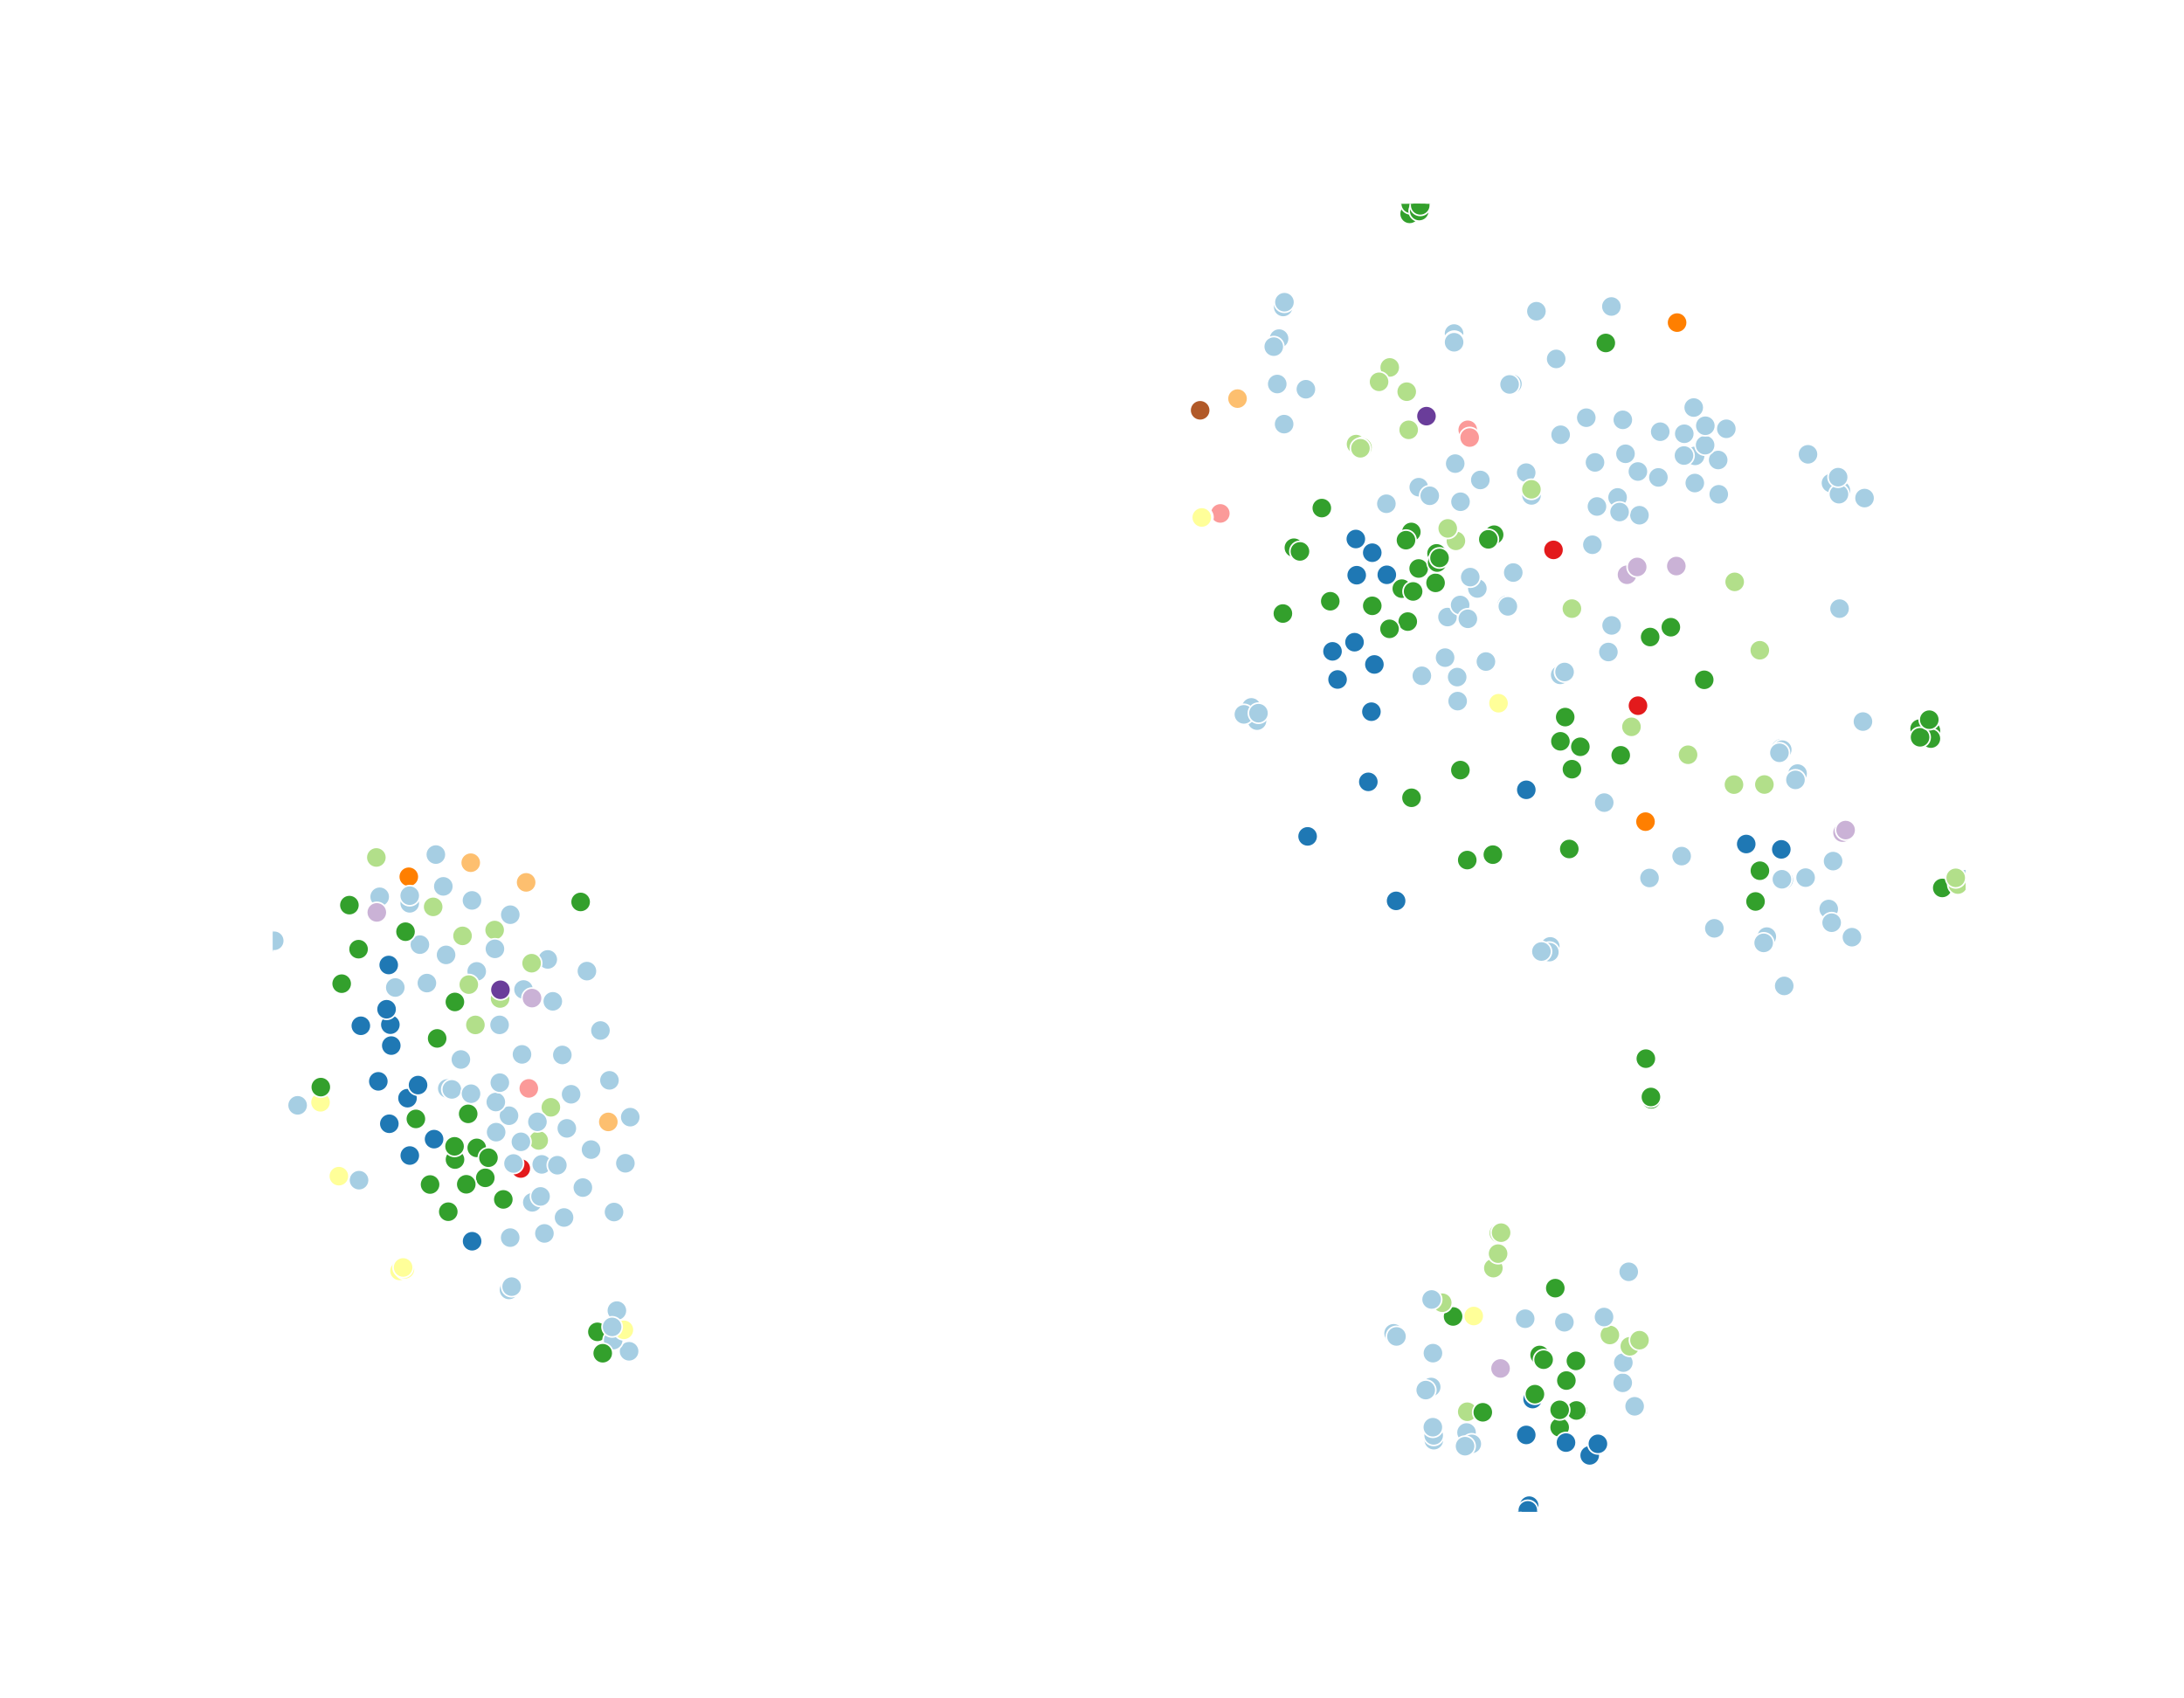 <?xml version="1.0" encoding="utf-8" standalone="no"?>
<!DOCTYPE svg PUBLIC "-//W3C//DTD SVG 1.1//EN"
  "http://www.w3.org/Graphics/SVG/1.1/DTD/svg11.dtd">
<svg xmlns:xlink="http://www.w3.org/1999/xlink" width="648pt" height="504pt" viewBox="0 0 648 504" xmlns="http://www.w3.org/2000/svg" version="1.1">
 <defs>
  <style type="text/css">*{stroke-linejoin: round; stroke-linecap: butt}</style>
 </defs>
 <g id="figure_1">
  <g id="patch_1">
   <path d="M 0 504 
L 648 504 
L 648 0 
L 0 0 
z
" style="fill: #ffffff"/>
  </g>
  <g id="axes_1">
   <g id="PathCollection_1">
    <defs>
     <path id="C0_0_d285d85412" d="M 0 3 
C 0.796 3 1.559 2.684 2.121 2.121 
C 2.684 1.559 3 0.796 3 -0 
C 3 -0.796 2.684 -1.559 2.121 -2.121 
C 1.559 -2.684 0.796 -3 0 -3 
C -0.796 -3 -1.559 -2.684 -2.121 -2.121 
C -2.684 -1.559 -3 -0.796 -3 0 
C -3 0.796 -2.684 1.559 -2.121 2.121 
C -1.559 2.684 -0.796 3 0 3 
z
"/>
    </defs>
    <g clip-path="url(#p1f48ed7c89)">
     <use xlink:href="#C0_0_d285d85412" x="175.364" y="341.147" style="fill: #a6cee3; stroke: #ffffff; stroke-width: 0.48"/>
    </g>
    <g clip-path="url(#p1f48ed7c89)">
     <use xlink:href="#C0_0_d285d85412" x="502.944" y="135.279" style="fill: #a6cee3; stroke: #ffffff; stroke-width: 0.48"/>
    </g>
    <g clip-path="url(#p1f48ed7c89)">
     <use xlink:href="#C0_0_d285d85412" x="401.891" y="190.575" style="fill: #1f78b4; stroke: #ffffff; stroke-width: 0.48"/>
    </g>
    <g clip-path="url(#p1f48ed7c89)">
     <use xlink:href="#C0_0_d285d85412" x="395.36" y="193.291" style="fill: #1f78b4; stroke: #ffffff; stroke-width: 0.48"/>
    </g>
    <g clip-path="url(#p1f48ed7c89)">
     <use xlink:href="#C0_0_d285d85412" x="396.859" y="201.635" style="fill: #1f78b4; stroke: #ffffff; stroke-width: 0.48"/>
    </g>
    <g clip-path="url(#p1f48ed7c89)">
     <use xlink:href="#C0_0_d285d85412" x="407.786" y="197.177" style="fill: #1f78b4; stroke: #ffffff; stroke-width: 0.48"/>
    </g>
    <g clip-path="url(#p1f48ed7c89)">
     <use xlink:href="#C0_0_d285d85412" x="178.156" y="305.8" style="fill: #a6cee3; stroke: #ffffff; stroke-width: 0.48"/>
    </g>
    <g clip-path="url(#p1f48ed7c89)">
     <use xlink:href="#C0_0_d285d85412" x="185.553" y="345.202" style="fill: #a6cee3; stroke: #ffffff; stroke-width: 0.48"/>
    </g>
    <g clip-path="url(#p1f48ed7c89)">
     <use xlink:href="#C0_0_d285d85412" x="546.189" y="145.538" style="fill: #a6cee3; stroke: #ffffff; stroke-width: 0.48"/>
    </g>
    <g clip-path="url(#p1f48ed7c89)">
     <use xlink:href="#C0_0_d285d85412" x="543.259" y="143.347" style="fill: #a6cee3; stroke: #ffffff; stroke-width: 0.48"/>
    </g>
    <g clip-path="url(#p1f48ed7c89)">
     <use xlink:href="#C0_0_d285d85412" x="545.623" y="146.65" style="fill: #a6cee3; stroke: #ffffff; stroke-width: 0.48"/>
    </g>
    <g clip-path="url(#p1f48ed7c89)">
     <use xlink:href="#C0_0_d285d85412" x="545.38" y="141.598" style="fill: #a6cee3; stroke: #ffffff; stroke-width: 0.48"/>
    </g>
    <g clip-path="url(#p1f48ed7c89)">
     <use xlink:href="#C0_0_d285d85412" x="412.34" y="109.033" style="fill: #b2df8a; stroke: #ffffff; stroke-width: 0.48"/>
    </g>
    <g clip-path="url(#p1f48ed7c89)">
     <use xlink:href="#C0_0_d285d85412" x="409.173" y="113.302" style="fill: #b2df8a; stroke: #ffffff; stroke-width: 0.48"/>
    </g>
    <g clip-path="url(#p1f48ed7c89)">
     <use xlink:href="#C0_0_d285d85412" x="172.938" y="352.414" style="fill: #a6cee3; stroke: #ffffff; stroke-width: 0.48"/>
    </g>
    <g clip-path="url(#p1f48ed7c89)">
     <use xlink:href="#C0_0_d285d85412" x="439.216" y="142.432" style="fill: #a6cee3; stroke: #ffffff; stroke-width: 0.48"/>
    </g>
    <g clip-path="url(#p1f48ed7c89)">
     <use xlink:href="#C0_0_d285d85412" x="431.767" y="137.576" style="fill: #a6cee3; stroke: #ffffff; stroke-width: 0.48"/>
    </g>
    <g clip-path="url(#p1f48ed7c89)">
     <use xlink:href="#C0_0_d285d85412" x="140.075" y="368.34" style="fill: #1f78b4; stroke: #ffffff; stroke-width: 0.48"/>
    </g>
    <g clip-path="url(#p1f48ed7c89)">
     <use xlink:href="#C0_0_d285d85412" x="167.356" y="361.297" style="fill: #a6cee3; stroke: #ffffff; stroke-width: 0.48"/>
    </g>
    <g clip-path="url(#p1f48ed7c89)">
     <use xlink:href="#C0_0_d285d85412" x="182.185" y="359.674" style="fill: #a6cee3; stroke: #ffffff; stroke-width: 0.48"/>
    </g>
    <g clip-path="url(#p1f48ed7c89)">
     <use xlink:href="#C0_0_d285d85412" x="163.444" y="328.595" style="fill: #b2df8a; stroke: #ffffff; stroke-width: 0.48"/>
    </g>
    <g clip-path="url(#p1f48ed7c89)">
     <use xlink:href="#C0_0_d285d85412" x="502.533" y="120.937" style="fill: #a6cee3; stroke: #ffffff; stroke-width: 0.48"/>
    </g>
    <g clip-path="url(#p1f48ed7c89)">
     <use xlink:href="#C0_0_d285d85412" x="509.793" y="136.504" style="fill: #a6cee3; stroke: #ffffff; stroke-width: 0.48"/>
    </g>
    <g clip-path="url(#p1f48ed7c89)">
     <use xlink:href="#C0_0_d285d85412" x="379.501" y="100.485" style="fill: #a6cee3; stroke: #ffffff; stroke-width: 0.48"/>
    </g>
    <g clip-path="url(#p1f48ed7c89)">
     <use xlink:href="#C0_0_d285d85412" x="377.93" y="102.866" style="fill: #a6cee3; stroke: #ffffff; stroke-width: 0.48"/>
    </g>
    <g clip-path="url(#p1f48ed7c89)">
     <use xlink:href="#C0_0_d285d85412" x="157.938" y="356.793" style="fill: #a6cee3; stroke: #ffffff; stroke-width: 0.48"/>
    </g>
    <g clip-path="url(#p1f48ed7c89)">
     <use xlink:href="#C0_0_d285d85412" x="166.848" y="313.059" style="fill: #a6cee3; stroke: #ffffff; stroke-width: 0.48"/>
    </g>
    <g clip-path="url(#p1f48ed7c89)">
     <use xlink:href="#C0_0_d285d85412" x="143.991" y="349.522" style="fill: #33a02c; stroke: #ffffff; stroke-width: 0.48"/>
    </g>
    <g clip-path="url(#p1f48ed7c89)">
     <use xlink:href="#C0_0_d285d85412" x="524.214" y="277.944" style="fill: #a6cee3; stroke: #ffffff; stroke-width: 0.48"/>
    </g>
    <g clip-path="url(#p1f48ed7c89)">
     <use xlink:href="#C0_0_d285d85412" x="492.598" y="128.109" style="fill: #a6cee3; stroke: #ffffff; stroke-width: 0.48"/>
    </g>
    <g clip-path="url(#p1f48ed7c89)">
     <use xlink:href="#C0_0_d285d85412" x="499.729" y="128.719" style="fill: #a6cee3; stroke: #ffffff; stroke-width: 0.48"/>
    </g>
    <g clip-path="url(#p1f48ed7c89)">
     <use xlink:href="#C0_0_d285d85412" x="380.732" y="91.095" style="fill: #a6cee3; stroke: #ffffff; stroke-width: 0.48"/>
    </g>
    <g clip-path="url(#p1f48ed7c89)">
     <use xlink:href="#C0_0_d285d85412" x="381.098" y="89.681" style="fill: #a6cee3; stroke: #ffffff; stroke-width: 0.48"/>
    </g>
    <g clip-path="url(#p1f48ed7c89)">
     <use xlink:href="#C0_0_d285d85412" x="141.443" y="288.261" style="fill: #a6cee3; stroke: #ffffff; stroke-width: 0.48"/>
    </g>
    <g clip-path="url(#p1f48ed7c89)">
     <use xlink:href="#C0_0_d285d85412" x="129.32" y="253.599" style="fill: #a6cee3; stroke: #ffffff; stroke-width: 0.48"/>
    </g>
    <g clip-path="url(#p1f48ed7c89)">
     <use xlink:href="#C0_0_d285d85412" x="505.915" y="132.1" style="fill: #a6cee3; stroke: #ffffff; stroke-width: 0.48"/>
    </g>
    <g clip-path="url(#p1f48ed7c89)">
     <use xlink:href="#C0_0_d285d85412" x="499.642" y="135.181" style="fill: #a6cee3; stroke: #ffffff; stroke-width: 0.48"/>
    </g>
    <g clip-path="url(#p1f48ed7c89)">
     <use xlink:href="#C0_0_d285d85412" x="169.45" y="324.727" style="fill: #a6cee3; stroke: #ffffff; stroke-width: 0.48"/>
    </g>
    <g clip-path="url(#p1f48ed7c89)">
     <use xlink:href="#C0_0_d285d85412" x="553.215" y="147.807" style="fill: #a6cee3; stroke: #ffffff; stroke-width: 0.48"/>
    </g>
    <g clip-path="url(#p1f48ed7c89)">
     <use xlink:href="#C0_0_d285d85412" x="435.339" y="418.936" style="fill: #b2df8a; stroke: #ffffff; stroke-width: 0.48"/>
    </g>
    <g clip-path="url(#p1f48ed7c89)">
     <use xlink:href="#C0_0_d285d85412" x="468.894" y="221.608" style="fill: #33a02c; stroke: #ffffff; stroke-width: 0.48"/>
    </g>
    <g clip-path="url(#p1f48ed7c89)">
     <use xlink:href="#C0_0_d285d85412" x="466.403" y="228.257" style="fill: #33a02c; stroke: #ffffff; stroke-width: 0.48"/>
    </g>
    <g clip-path="url(#p1f48ed7c89)">
     <use xlink:href="#C0_0_d285d85412" x="127.603" y="351.504" style="fill: #33a02c; stroke: #ffffff; stroke-width: 0.48"/>
    </g>
    <g clip-path="url(#p1f48ed7c89)">
     <use xlink:href="#C0_0_d285d85412" x="124.584" y="280.324" style="fill: #a6cee3; stroke: #ffffff; stroke-width: 0.48"/>
    </g>
    <g clip-path="url(#p1f48ed7c89)">
     <use xlink:href="#C0_0_d285d85412" x="512.209" y="127.244" style="fill: #a6cee3; stroke: #ffffff; stroke-width: 0.48"/>
    </g>
    <g clip-path="url(#p1f48ed7c89)">
     <use xlink:href="#C0_0_d285d85412" x="505.978" y="126.342" style="fill: #a6cee3; stroke: #ffffff; stroke-width: 0.48"/>
    </g>
    <g clip-path="url(#p1f48ed7c89)">
     <use xlink:href="#C0_0_d285d85412" x="161.531" y="366.02" style="fill: #a6cee3; stroke: #ffffff; stroke-width: 0.48"/>
    </g>
    <g clip-path="url(#p1f48ed7c89)">
     <use xlink:href="#C0_0_d285d85412" x="407.156" y="179.779" style="fill: #33a02c; stroke: #ffffff; stroke-width: 0.48"/>
    </g>
    <g clip-path="url(#p1f48ed7c89)">
     <use xlink:href="#C0_0_d285d85412" x="394.695" y="178.422" style="fill: #33a02c; stroke: #ffffff; stroke-width: 0.48"/>
    </g>
    <g clip-path="url(#p1f48ed7c89)">
     <use xlink:href="#C0_0_d285d85412" x="448.99" y="169.907" style="fill: #a6cee3; stroke: #ffffff; stroke-width: 0.48"/>
    </g>
    <g clip-path="url(#p1f48ed7c89)">
     <use xlink:href="#C0_0_d285d85412" x="411.342" y="149.491" style="fill: #a6cee3; stroke: #ffffff; stroke-width: 0.48"/>
    </g>
    <g clip-path="url(#p1f48ed7c89)">
     <use xlink:href="#C0_0_d285d85412" x="129.706" y="308.147" style="fill: #33a02c; stroke: #ffffff; stroke-width: 0.48"/>
    </g>
    <g clip-path="url(#p1f48ed7c89)">
     <use xlink:href="#C0_0_d285d85412" x="186.998" y="331.516" style="fill: #a6cee3; stroke: #ffffff; stroke-width: 0.48"/>
    </g>
    <g clip-path="url(#p1f48ed7c89)">
     <use xlink:href="#C0_0_d285d85412" x="473.243" y="137.22" style="fill: #a6cee3; stroke: #ffffff; stroke-width: 0.48"/>
    </g>
    <g clip-path="url(#p1f48ed7c89)">
     <use xlink:href="#C0_0_d285d85412" x="481.494" y="124.586" style="fill: #a6cee3; stroke: #ffffff; stroke-width: 0.48"/>
    </g>
    <g clip-path="url(#p1f48ed7c89)">
     <use xlink:href="#C0_0_d285d85412" x="180.826" y="320.593" style="fill: #a6cee3; stroke: #ffffff; stroke-width: 0.48"/>
    </g>
    <g clip-path="url(#p1f48ed7c89)">
     <use xlink:href="#C0_0_d285d85412" x="159.835" y="338.424" style="fill: #b2df8a; stroke: #ffffff; stroke-width: 0.48"/>
    </g>
    <g clip-path="url(#p1f48ed7c89)">
     <use xlink:href="#C0_0_d285d85412" x="149.337" y="355.926" style="fill: #33a02c; stroke: #ffffff; stroke-width: 0.48"/>
    </g>
    <g clip-path="url(#p1f48ed7c89)">
     <use xlink:href="#C0_0_d285d85412" x="168.179" y="334.843" style="fill: #a6cee3; stroke: #ffffff; stroke-width: 0.48"/>
    </g>
    <g clip-path="url(#p1f48ed7c89)">
     <use xlink:href="#C0_0_d285d85412" x="417.38" y="116.233" style="fill: #b2df8a; stroke: #ffffff; stroke-width: 0.48"/>
    </g>
    <g clip-path="url(#p1f48ed7c89)">
     <use xlink:href="#C0_0_d285d85412" x="417.958" y="127.552" style="fill: #b2df8a; stroke: #ffffff; stroke-width: 0.48"/>
    </g>
    <g clip-path="url(#p1f48ed7c89)">
     <use xlink:href="#C0_0_d285d85412" x="160.382" y="355.039" style="fill: #a6cee3; stroke: #ffffff; stroke-width: 0.48"/>
    </g>
    <g clip-path="url(#p1f48ed7c89)">
     <use xlink:href="#C0_0_d285d85412" x="141.456" y="340.633" style="fill: #33a02c; stroke: #ffffff; stroke-width: 0.48"/>
    </g>
    <g clip-path="url(#p1f48ed7c89)">
     <use xlink:href="#C0_0_d285d85412" x="154.877" y="312.889" style="fill: #a6cee3; stroke: #ffffff; stroke-width: 0.48"/>
    </g>
    <g clip-path="url(#p1f48ed7c89)">
     <use xlink:href="#C0_0_d285d85412" x="485.001" y="417.321" style="fill: #a6cee3; stroke: #ffffff; stroke-width: 0.48"/>
    </g>
    <g clip-path="url(#p1f48ed7c89)">
     <use xlink:href="#C0_0_d285d85412" x="521.961" y="192.937" style="fill: #b2df8a; stroke: #ffffff; stroke-width: 0.48"/>
    </g>
    <g clip-path="url(#p1f48ed7c89)">
     <use xlink:href="#C0_0_d285d85412" x="521.86" y="192.931" style="fill: #b2df8a; stroke: #ffffff; stroke-width: 0.48"/>
    </g>
    <g clip-path="url(#p1f48ed7c89)">
     <use xlink:href="#C0_0_d285d85412" x="522.14" y="192.965" style="fill: #b2df8a; stroke: #ffffff; stroke-width: 0.48"/>
    </g>
    <g clip-path="url(#p1f48ed7c89)">
     <use xlink:href="#C0_0_d285d85412" x="159.457" y="332.906" style="fill: #a6cee3; stroke: #ffffff; stroke-width: 0.48"/>
    </g>
    <g clip-path="url(#p1f48ed7c89)">
     <use xlink:href="#C0_0_d285d85412" x="536.437" y="134.819" style="fill: #a6cee3; stroke: #ffffff; stroke-width: 0.48"/>
    </g>
    <g clip-path="url(#p1f48ed7c89)">
     <use xlink:href="#C0_0_d285d85412" x="147.205" y="335.971" style="fill: #a6cee3; stroke: #ffffff; stroke-width: 0.48"/>
    </g>
    <g clip-path="url(#p1f48ed7c89)">
     <use xlink:href="#C0_0_d285d85412" x="415.924" y="174.682" style="fill: #33a02c; stroke: #ffffff; stroke-width: 0.48"/>
    </g>
    <g clip-path="url(#p1f48ed7c89)">
     <use xlink:href="#C0_0_d285d85412" x="381.006" y="125.86" style="fill: #a6cee3; stroke: #ffffff; stroke-width: 0.48"/>
    </g>
    <g clip-path="url(#p1f48ed7c89)">
     <use xlink:href="#C0_0_d285d85412" x="387.461" y="115.505" style="fill: #a6cee3; stroke: #ffffff; stroke-width: 0.48"/>
    </g>
    <g clip-path="url(#p1f48ed7c89)">
     <use xlink:href="#C0_0_d285d85412" x="433.339" y="148.893" style="fill: #a6cee3; stroke: #ffffff; stroke-width: 0.48"/>
    </g>
    <g clip-path="url(#p1f48ed7c89)">
     <use xlink:href="#C0_0_d285d85412" x="135.004" y="344.099" style="fill: #33a02c; stroke: #ffffff; stroke-width: 0.48"/>
    </g>
    <g clip-path="url(#p1f48ed7c89)">
     <use xlink:href="#C0_0_d285d85412" x="156.896" y="322.982" style="fill: #fb9a99; stroke: #ffffff; stroke-width: 0.48"/>
    </g>
    <g clip-path="url(#p1f48ed7c89)">
     <use xlink:href="#C0_0_d285d85412" x="138.341" y="351.439" style="fill: #33a02c; stroke: #ffffff; stroke-width: 0.48"/>
    </g>
    <g clip-path="url(#p1f48ed7c89)">
     <use xlink:href="#C0_0_d285d85412" x="464.403" y="212.799" style="fill: #33a02c; stroke: #ffffff; stroke-width: 0.48"/>
    </g>
    <g clip-path="url(#p1f48ed7c89)">
     <use xlink:href="#C0_0_d285d85412" x="462.979" y="219.986" style="fill: #33a02c; stroke: #ffffff; stroke-width: 0.48"/>
    </g>
    <g clip-path="url(#p1f48ed7c89)">
     <use xlink:href="#C0_0_d285d85412" x="128.793" y="338.041" style="fill: #1f78b4; stroke: #ffffff; stroke-width: 0.48"/>
    </g>
    <g clip-path="url(#p1f48ed7c89)">
     <use xlink:href="#C0_0_d285d85412" x="523.288" y="279.802" style="fill: #a6cee3; stroke: #ffffff; stroke-width: 0.48"/>
    </g>
    <g clip-path="url(#p1f48ed7c89)">
     <use xlink:href="#C0_0_d285d85412" x="160.734" y="345.532" style="fill: #a6cee3; stroke: #ffffff; stroke-width: 0.48"/>
    </g>
    <g clip-path="url(#p1f48ed7c89)">
     <use xlink:href="#C0_0_d285d85412" x="115.515" y="333.478" style="fill: #1f78b4; stroke: #ffffff; stroke-width: 0.48"/>
    </g>
    <g clip-path="url(#p1f48ed7c89)">
     <use xlink:href="#C0_0_d285d85412" x="165.369" y="345.781" style="fill: #a6cee3; stroke: #ffffff; stroke-width: 0.48"/>
    </g>
    <g clip-path="url(#p1f48ed7c89)">
     <use xlink:href="#C0_0_d285d85412" x="452.828" y="140.258" style="fill: #a6cee3; stroke: #ffffff; stroke-width: 0.48"/>
    </g>
    <g clip-path="url(#p1f48ed7c89)">
     <use xlink:href="#C0_0_d285d85412" x="454.4" y="147.017" style="fill: #a6cee3; stroke: #ffffff; stroke-width: 0.48"/>
    </g>
    <g clip-path="url(#p1f48ed7c89)">
     <use xlink:href="#C0_0_d285d85412" x="413.487" y="395.657" style="fill: #a6cee3; stroke: #ffffff; stroke-width: 0.48"/>
    </g>
    <g clip-path="url(#p1f48ed7c89)">
     <use xlink:href="#C0_0_d285d85412" x="414.337" y="396.591" style="fill: #a6cee3; stroke: #ffffff; stroke-width: 0.48"/>
    </g>
    <g clip-path="url(#p1f48ed7c89)">
     <use xlink:href="#C0_0_d285d85412" x="183.034" y="388.925" style="fill: #a6cee3; stroke: #ffffff; stroke-width: 0.48"/>
    </g>
    <g clip-path="url(#p1f48ed7c89)">
     <use xlink:href="#C0_0_d285d85412" x="164.019" y="297.149" style="fill: #a6cee3; stroke: #ffffff; stroke-width: 0.48"/>
    </g>
    <g clip-path="url(#p1f48ed7c89)">
     <use xlink:href="#C0_0_d285d85412" x="151.403" y="271.437" style="fill: #a6cee3; stroke: #ffffff; stroke-width: 0.48"/>
    </g>
    <g clip-path="url(#p1f48ed7c89)">
     <use xlink:href="#C0_0_d285d85412" x="489.924" y="326.226" style="fill: #33a02c; stroke: #ffffff; stroke-width: 0.48"/>
    </g>
    <g clip-path="url(#p1f48ed7c89)">
     <use xlink:href="#C0_0_d285d85412" x="489.834" y="325.532" style="fill: #33a02c; stroke: #ffffff; stroke-width: 0.48"/>
    </g>
    <g clip-path="url(#p1f48ed7c89)">
     <use xlink:href="#C0_0_d285d85412" x="453.309" y="448.56" style="fill: #1f78b4; stroke: #ffffff; stroke-width: 0.48"/>
    </g>
    <g clip-path="url(#p1f48ed7c89)">
     <use xlink:href="#C0_0_d285d85412" x="453.707" y="446.808" style="fill: #1f78b4; stroke: #ffffff; stroke-width: 0.48"/>
    </g>
    <g clip-path="url(#p1f48ed7c89)">
     <use xlink:href="#C0_0_d285d85412" x="453.306" y="448.202" style="fill: #1f78b4; stroke: #ffffff; stroke-width: 0.48"/>
    </g>
    <g clip-path="url(#p1f48ed7c89)">
     <use xlink:href="#C0_0_d285d85412" x="186.653" y="400.996" style="fill: #a6cee3; stroke: #ffffff; stroke-width: 0.48"/>
    </g>
    <g clip-path="url(#p1f48ed7c89)">
     <use xlink:href="#C0_0_d285d85412" x="132.352" y="283.365" style="fill: #a6cee3; stroke: #ffffff; stroke-width: 0.48"/>
    </g>
    <g clip-path="url(#p1f48ed7c89)">
     <use xlink:href="#C0_0_d285d85412" x="463.045" y="129.015" style="fill: #a6cee3; stroke: #ffffff; stroke-width: 0.48"/>
    </g>
    <g clip-path="url(#p1f48ed7c89)">
     <use xlink:href="#C0_0_d285d85412" x="470.659" y="123.952" style="fill: #a6cee3; stroke: #ffffff; stroke-width: 0.48"/>
    </g>
    <g clip-path="url(#p1f48ed7c89)">
     <use xlink:href="#C0_0_d285d85412" x="148.383" y="296.306" style="fill: #b2df8a; stroke: #ffffff; stroke-width: 0.48"/>
    </g>
    <g clip-path="url(#p1f48ed7c89)">
     <use xlink:href="#C0_0_d285d85412" x="520.873" y="267.512" style="fill: #33a02c; stroke: #ffffff; stroke-width: 0.48"/>
    </g>
    <g clip-path="url(#p1f48ed7c89)">
     <use xlink:href="#C0_0_d285d85412" x="429.48" y="183.112" style="fill: #a6cee3; stroke: #ffffff; stroke-width: 0.48"/>
    </g>
    <g clip-path="url(#p1f48ed7c89)">
     <use xlink:href="#C0_0_d285d85412" x="433.232" y="179.529" style="fill: #a6cee3; stroke: #ffffff; stroke-width: 0.48"/>
    </g>
    <g clip-path="url(#p1f48ed7c89)">
     <use xlink:href="#C0_0_d285d85412" x="435.52" y="183.632" style="fill: #a6cee3; stroke: #ffffff; stroke-width: 0.48"/>
    </g>
    <g clip-path="url(#p1f48ed7c89)">
     <use xlink:href="#C0_0_d285d85412" x="154.518" y="346.755" style="fill: #e31a1c; stroke: #ffffff; stroke-width: 0.48"/>
    </g>
    <g clip-path="url(#p1f48ed7c89)">
     <use xlink:href="#C0_0_d285d85412" x="151.024" y="331.085" style="fill: #a6cee3; stroke: #ffffff; stroke-width: 0.48"/>
    </g>
    <g clip-path="url(#p1f48ed7c89)">
     <use xlink:href="#C0_0_d285d85412" x="151.377" y="367.263" style="fill: #a6cee3; stroke: #ffffff; stroke-width: 0.48"/>
    </g>
    <g clip-path="url(#p1f48ed7c89)">
     <use xlink:href="#C0_0_d285d85412" x="435.484" y="127.547" style="fill: #fb9a99; stroke: #ffffff; stroke-width: 0.48"/>
    </g>
    <g clip-path="url(#p1f48ed7c89)">
     <use xlink:href="#C0_0_d285d85412" x="436.056" y="129.839" style="fill: #fb9a99; stroke: #ffffff; stroke-width: 0.48"/>
    </g>
    <g clip-path="url(#p1f48ed7c89)">
     <use xlink:href="#C0_0_d285d85412" x="147.108" y="327.026" style="fill: #a6cee3; stroke: #ffffff; stroke-width: 0.48"/>
    </g>
    <g clip-path="url(#p1f48ed7c89)">
     <use xlink:href="#C0_0_d285d85412" x="492.05" y="141.671" style="fill: #a6cee3; stroke: #ffffff; stroke-width: 0.48"/>
    </g>
    <g clip-path="url(#p1f48ed7c89)">
     <use xlink:href="#C0_0_d285d85412" x="485.97" y="139.922" style="fill: #a6cee3; stroke: #ffffff; stroke-width: 0.48"/>
    </g>
    <g clip-path="url(#p1f48ed7c89)">
     <use xlink:href="#C0_0_d285d85412" x="431.427" y="98.979" style="fill: #a6cee3; stroke: #ffffff; stroke-width: 0.48"/>
    </g>
    <g clip-path="url(#p1f48ed7c89)">
     <use xlink:href="#C0_0_d285d85412" x="431.47" y="101.245" style="fill: #a6cee3; stroke: #ffffff; stroke-width: 0.48"/>
    </g>
    <g clip-path="url(#p1f48ed7c89)">
     <use xlink:href="#C0_0_d285d85412" x="431.437" y="101.564" style="fill: #a6cee3; stroke: #ffffff; stroke-width: 0.48"/>
    </g>
    <g clip-path="url(#p1f48ed7c89)">
     <use xlink:href="#C0_0_d285d85412" x="481.469" y="410.356" style="fill: #a6cee3; stroke: #ffffff; stroke-width: 0.48"/>
    </g>
    <g clip-path="url(#p1f48ed7c89)">
     <use xlink:href="#C0_0_d285d85412" x="139.671" y="256.008" style="fill: #fdbf6f; stroke: #ffffff; stroke-width: 0.48"/>
    </g>
    <g clip-path="url(#p1f48ed7c89)">
     <use xlink:href="#C0_0_d285d85412" x="106.387" y="281.666" style="fill: #33a02c; stroke: #ffffff; stroke-width: 0.48"/>
    </g>
    <g clip-path="url(#p1f48ed7c89)">
     <use xlink:href="#C0_0_d285d85412" x="471.668" y="431.886" style="fill: #1f78b4; stroke: #ffffff; stroke-width: 0.48"/>
    </g>
    <g clip-path="url(#p1f48ed7c89)">
     <use xlink:href="#C0_0_d285d85412" x="474.106" y="428.46" style="fill: #1f78b4; stroke: #ffffff; stroke-width: 0.48"/>
    </g>
    <g clip-path="url(#p1f48ed7c89)">
     <use xlink:href="#C0_0_d285d85412" x="132.715" y="323.007" style="fill: #a6cee3; stroke: #ffffff; stroke-width: 0.48"/>
    </g>
    <g clip-path="url(#p1f48ed7c89)">
     <use xlink:href="#C0_0_d285d85412" x="509.958" y="146.682" style="fill: #a6cee3; stroke: #ffffff; stroke-width: 0.48"/>
    </g>
    <g clip-path="url(#p1f48ed7c89)">
     <use xlink:href="#C0_0_d285d85412" x="502.857" y="143.345" style="fill: #a6cee3; stroke: #ffffff; stroke-width: 0.48"/>
    </g>
    <g clip-path="url(#p1f48ed7c89)">
     <use xlink:href="#C0_0_d285d85412" x="121.586" y="342.907" style="fill: #1f78b4; stroke: #ffffff; stroke-width: 0.48"/>
    </g>
    <g clip-path="url(#p1f48ed7c89)">
     <use xlink:href="#C0_0_d285d85412" x="418.744" y="157.856" style="fill: #33a02c; stroke: #ffffff; stroke-width: 0.48"/>
    </g>
    <g clip-path="url(#p1f48ed7c89)">
     <use xlink:href="#C0_0_d285d85412" x="417.16" y="160.295" style="fill: #33a02c; stroke: #ffffff; stroke-width: 0.48"/>
    </g>
    <g clip-path="url(#p1f48ed7c89)">
     <use xlink:href="#C0_0_d285d85412" x="479.944" y="147.615" style="fill: #a6cee3; stroke: #ffffff; stroke-width: 0.48"/>
    </g>
    <g clip-path="url(#p1f48ed7c89)">
     <use xlink:href="#C0_0_d285d85412" x="486.431" y="152.891" style="fill: #a6cee3; stroke: #ffffff; stroke-width: 0.48"/>
    </g>
    <g clip-path="url(#p1f48ed7c89)">
     <use xlink:href="#C0_0_d285d85412" x="418.25" y="63.463" style="fill: #33a02c; stroke: #ffffff; stroke-width: 0.48"/>
    </g>
    <g clip-path="url(#p1f48ed7c89)">
     <use xlink:href="#C0_0_d285d85412" x="418.575" y="60.48" style="fill: #33a02c; stroke: #ffffff; stroke-width: 0.48"/>
    </g>
    <g clip-path="url(#p1f48ed7c89)">
     <use xlink:href="#C0_0_d285d85412" x="421.092" y="62.626" style="fill: #33a02c; stroke: #ffffff; stroke-width: 0.48"/>
    </g>
    <g clip-path="url(#p1f48ed7c89)">
     <use xlink:href="#C0_0_d285d85412" x="421.388" y="60.933" style="fill: #33a02c; stroke: #ffffff; stroke-width: 0.48"/>
    </g>
    <g clip-path="url(#p1f48ed7c89)">
     <use xlink:href="#C0_0_d285d85412" x="448.738" y="113.921" style="fill: #a6cee3; stroke: #ffffff; stroke-width: 0.48"/>
    </g>
    <g clip-path="url(#p1f48ed7c89)">
     <use xlink:href="#C0_0_d285d85412" x="447.899" y="114.078" style="fill: #a6cee3; stroke: #ffffff; stroke-width: 0.48"/>
    </g>
    <g clip-path="url(#p1f48ed7c89)">
     <use xlink:href="#C0_0_d285d85412" x="552.777" y="214.163" style="fill: #a6cee3; stroke: #ffffff; stroke-width: 0.48"/>
    </g>
    <g clip-path="url(#p1f48ed7c89)">
     <use xlink:href="#C0_0_d285d85412" x="552.743" y="214.127" style="fill: #a6cee3; stroke: #ffffff; stroke-width: 0.48"/>
    </g>
    <g clip-path="url(#p1f48ed7c89)">
     <use xlink:href="#C0_0_d285d85412" x="432.488" y="208.057" style="fill: #a6cee3; stroke: #ffffff; stroke-width: 0.48"/>
    </g>
    <g clip-path="url(#p1f48ed7c89)">
     <use xlink:href="#C0_0_d285d85412" x="428.765" y="195.15" style="fill: #a6cee3; stroke: #ffffff; stroke-width: 0.48"/>
    </g>
    <g clip-path="url(#p1f48ed7c89)">
     <use xlink:href="#C0_0_d285d85412" x="162.526" y="284.71" style="fill: #a6cee3; stroke: #ffffff; stroke-width: 0.48"/>
    </g>
    <g clip-path="url(#p1f48ed7c89)">
     <use xlink:href="#C0_0_d285d85412" x="465.658" y="251.699" style="fill: #33a02c; stroke: #ffffff; stroke-width: 0.48"/>
    </g>
    <g clip-path="url(#p1f48ed7c89)">
     <use xlink:href="#C0_0_d285d85412" x="465.611" y="251.937" style="fill: #33a02c; stroke: #ffffff; stroke-width: 0.48"/>
    </g>
    <g clip-path="url(#p1f48ed7c89)">
     <use xlink:href="#C0_0_d285d85412" x="533.347" y="229.562" style="fill: #a6cee3; stroke: #ffffff; stroke-width: 0.48"/>
    </g>
    <g clip-path="url(#p1f48ed7c89)">
     <use xlink:href="#C0_0_d285d85412" x="532.719" y="231.429" style="fill: #a6cee3; stroke: #ffffff; stroke-width: 0.48"/>
    </g>
    <g clip-path="url(#p1f48ed7c89)">
     <use xlink:href="#C0_0_d285d85412" x="121.29" y="260.183" style="fill: #ff7f00; stroke: #ffffff; stroke-width: 0.48"/>
    </g>
    <g clip-path="url(#p1f48ed7c89)">
     <use xlink:href="#C0_0_d285d85412" x="420.952" y="144.573" style="fill: #a6cee3; stroke: #ffffff; stroke-width: 0.48"/>
    </g>
    <g clip-path="url(#p1f48ed7c89)">
     <use xlink:href="#C0_0_d285d85412" x="424.21" y="147.121" style="fill: #a6cee3; stroke: #ffffff; stroke-width: 0.48"/>
    </g>
    <g clip-path="url(#p1f48ed7c89)">
     <use xlink:href="#C0_0_d285d85412" x="444.706" y="365.92" style="fill: #b2df8a; stroke: #ffffff; stroke-width: 0.48"/>
    </g>
    <g clip-path="url(#p1f48ed7c89)">
     <use xlink:href="#C0_0_d285d85412" x="445.379" y="365.796" style="fill: #b2df8a; stroke: #ffffff; stroke-width: 0.48"/>
    </g>
    <g clip-path="url(#p1f48ed7c89)">
     <use xlink:href="#C0_0_d285d85412" x="371.271" y="209.919" style="fill: #a6cee3; stroke: #ffffff; stroke-width: 0.48"/>
    </g>
    <g clip-path="url(#p1f48ed7c89)">
     <use xlink:href="#C0_0_d285d85412" x="372.973" y="213.848" style="fill: #a6cee3; stroke: #ffffff; stroke-width: 0.48"/>
    </g>
    <g clip-path="url(#p1f48ed7c89)">
     <use xlink:href="#C0_0_d285d85412" x="369.069" y="211.993" style="fill: #a6cee3; stroke: #ffffff; stroke-width: 0.48"/>
    </g>
    <g clip-path="url(#p1f48ed7c89)">
     <use xlink:href="#C0_0_d285d85412" x="373.388" y="211.636" style="fill: #a6cee3; stroke: #ffffff; stroke-width: 0.48"/>
    </g>
    <g clip-path="url(#p1f48ed7c89)">
     <use xlink:href="#C0_0_d285d85412" x="402.345" y="131.789" style="fill: #b2df8a; stroke: #ffffff; stroke-width: 0.48"/>
    </g>
    <g clip-path="url(#p1f48ed7c89)">
     <use xlink:href="#C0_0_d285d85412" x="404.251" y="132.775" style="fill: #b2df8a; stroke: #ffffff; stroke-width: 0.48"/>
    </g>
    <g clip-path="url(#p1f48ed7c89)">
     <use xlink:href="#C0_0_d285d85412" x="403.643" y="133.028" style="fill: #b2df8a; stroke: #ffffff; stroke-width: 0.48"/>
    </g>
    <g clip-path="url(#p1f48ed7c89)">
     <use xlink:href="#C0_0_d285d85412" x="123.394" y="332.037" style="fill: #33a02c; stroke: #ffffff; stroke-width: 0.48"/>
    </g>
    <g clip-path="url(#p1f48ed7c89)">
     <use xlink:href="#C0_0_d285d85412" x="464.162" y="392.382" style="fill: #a6cee3; stroke: #ffffff; stroke-width: 0.48"/>
    </g>
    <g clip-path="url(#p1f48ed7c89)">
     <use xlink:href="#C0_0_d285d85412" x="447.042" y="179.508" style="fill: #a6cee3; stroke: #ffffff; stroke-width: 0.48"/>
    </g>
    <g clip-path="url(#p1f48ed7c89)">
     <use xlink:href="#C0_0_d285d85412" x="447.387" y="179.935" style="fill: #a6cee3; stroke: #ffffff; stroke-width: 0.48"/>
    </g>
    <g clip-path="url(#p1f48ed7c89)">
     <use xlink:href="#C0_0_d285d85412" x="419.277" y="175.511" style="fill: #33a02c; stroke: #ffffff; stroke-width: 0.48"/>
    </g>
    <g clip-path="url(#p1f48ed7c89)">
     <use xlink:href="#C0_0_d285d85412" x="523.5" y="232.806" style="fill: #b2df8a; stroke: #ffffff; stroke-width: 0.48"/>
    </g>
    <g clip-path="url(#p1f48ed7c89)">
     <use xlink:href="#C0_0_d285d85412" x="134.066" y="323.281" style="fill: #a6cee3; stroke: #ffffff; stroke-width: 0.48"/>
    </g>
    <g clip-path="url(#p1f48ed7c89)">
     <use xlink:href="#C0_0_d285d85412" x="139.756" y="324.562" style="fill: #a6cee3; stroke: #ffffff; stroke-width: 0.48"/>
    </g>
    <g clip-path="url(#p1f48ed7c89)">
     <use xlink:href="#C0_0_d285d85412" x="116.094" y="310.279" style="fill: #1f78b4; stroke: #ffffff; stroke-width: 0.48"/>
    </g>
    <g clip-path="url(#p1f48ed7c89)">
     <use xlink:href="#C0_0_d285d85412" x="488.324" y="314.269" style="fill: #33a02c; stroke: #ffffff; stroke-width: 0.48"/>
    </g>
    <g clip-path="url(#p1f48ed7c89)">
     <use xlink:href="#C0_0_d285d85412" x="488.33" y="314.156" style="fill: #33a02c; stroke: #ffffff; stroke-width: 0.48"/>
    </g>
    <g clip-path="url(#p1f48ed7c89)">
     <use xlink:href="#C0_0_d285d85412" x="383.905" y="162.539" style="fill: #33a02c; stroke: #ffffff; stroke-width: 0.48"/>
    </g>
    <g clip-path="url(#p1f48ed7c89)">
     <use xlink:href="#C0_0_d285d85412" x="385.7" y="163.632" style="fill: #33a02c; stroke: #ffffff; stroke-width: 0.48"/>
    </g>
    <g clip-path="url(#p1f48ed7c89)">
     <use xlink:href="#C0_0_d285d85412" x="443.313" y="158.668" style="fill: #33a02c; stroke: #ffffff; stroke-width: 0.48"/>
    </g>
    <g clip-path="url(#p1f48ed7c89)">
     <use xlink:href="#C0_0_d285d85412" x="441.593" y="160.045" style="fill: #33a02c; stroke: #ffffff; stroke-width: 0.48"/>
    </g>
    <g clip-path="url(#p1f48ed7c89)">
     <use xlink:href="#C0_0_d285d85412" x="482.743" y="170.559" style="fill: #cab2d6; stroke: #ffffff; stroke-width: 0.48"/>
    </g>
    <g clip-path="url(#p1f48ed7c89)">
     <use xlink:href="#C0_0_d285d85412" x="485.76" y="168.241" style="fill: #cab2d6; stroke: #ffffff; stroke-width: 0.48"/>
    </g>
    <g clip-path="url(#p1f48ed7c89)">
     <use xlink:href="#C0_0_d285d85412" x="417.686" y="184.455" style="fill: #33a02c; stroke: #ffffff; stroke-width: 0.48"/>
    </g>
    <g clip-path="url(#p1f48ed7c89)">
     <use xlink:href="#C0_0_d285d85412" x="414.208" y="267.29" style="fill: #1f78b4; stroke: #ffffff; stroke-width: 0.48"/>
    </g>
    <g clip-path="url(#p1f48ed7c89)">
     <use xlink:href="#C0_0_d285d85412" x="414.231" y="267.334" style="fill: #1f78b4; stroke: #ffffff; stroke-width: 0.48"/>
    </g>
    <g clip-path="url(#p1f48ed7c89)">
     <use xlink:href="#C0_0_d285d85412" x="424.642" y="411.593" style="fill: #a6cee3; stroke: #ffffff; stroke-width: 0.48"/>
    </g>
    <g clip-path="url(#p1f48ed7c89)">
     <use xlink:href="#C0_0_d285d85412" x="423.022" y="412.509" style="fill: #a6cee3; stroke: #ffffff; stroke-width: 0.48"/>
    </g>
    <g clip-path="url(#p1f48ed7c89)">
     <use xlink:href="#C0_0_d285d85412" x="461.461" y="382.262" style="fill: #33a02c; stroke: #ffffff; stroke-width: 0.48"/>
    </g>
    <g clip-path="url(#p1f48ed7c89)">
     <use xlink:href="#C0_0_d285d85412" x="120.907" y="325.886" style="fill: #1f78b4; stroke: #ffffff; stroke-width: 0.48"/>
    </g>
    <g clip-path="url(#p1f48ed7c89)">
     <use xlink:href="#C0_0_d285d85412" x="435.126" y="425.098" style="fill: #a6cee3; stroke: #ffffff; stroke-width: 0.48"/>
    </g>
    <g clip-path="url(#p1f48ed7c89)">
     <use xlink:href="#C0_0_d285d85412" x="436.684" y="428.469" style="fill: #a6cee3; stroke: #ffffff; stroke-width: 0.48"/>
    </g>
    <g clip-path="url(#p1f48ed7c89)">
     <use xlink:href="#C0_0_d285d85412" x="434.686" y="429.157" style="fill: #a6cee3; stroke: #ffffff; stroke-width: 0.48"/>
    </g>
    <g clip-path="url(#p1f48ed7c89)">
     <use xlink:href="#C0_0_d285d85412" x="425.158" y="401.552" style="fill: #a6cee3; stroke: #ffffff; stroke-width: 0.48"/>
    </g>
    <g clip-path="url(#p1f48ed7c89)">
     <use xlink:href="#C0_0_d285d85412" x="172.275" y="267.652" style="fill: #33a02c; stroke: #ffffff; stroke-width: 0.48"/>
    </g>
    <g clip-path="url(#p1f48ed7c89)">
     <use xlink:href="#C0_0_d285d85412" x="148.227" y="304.132" style="fill: #a6cee3; stroke: #ffffff; stroke-width: 0.48"/>
    </g>
    <g clip-path="url(#p1f48ed7c89)">
     <use xlink:href="#C0_0_d285d85412" x="137.234" y="277.724" style="fill: #b2df8a; stroke: #ffffff; stroke-width: 0.48"/>
    </g>
    <g clip-path="url(#p1f48ed7c89)">
     <use xlink:href="#C0_0_d285d85412" x="518.112" y="250.465" style="fill: #1f78b4; stroke: #ffffff; stroke-width: 0.48"/>
    </g>
    <g clip-path="url(#p1f48ed7c89)">
     <use xlink:href="#C0_0_d285d85412" x="455.896" y="92.28" style="fill: #a6cee3; stroke: #ffffff; stroke-width: 0.48"/>
    </g>
    <g clip-path="url(#p1f48ed7c89)">
     <use xlink:href="#C0_0_d285d85412" x="455.859" y="92.357" style="fill: #a6cee3; stroke: #ffffff; stroke-width: 0.48"/>
    </g>
    <g clip-path="url(#p1f48ed7c89)">
     <use xlink:href="#C0_0_d285d85412" x="154.557" y="338.837" style="fill: #a6cee3; stroke: #ffffff; stroke-width: 0.48"/>
    </g>
    <g clip-path="url(#p1f48ed7c89)">
     <use xlink:href="#C0_0_d285d85412" x="134.867" y="340.177" style="fill: #33a02c; stroke: #ffffff; stroke-width: 0.48"/>
    </g>
    <g clip-path="url(#p1f48ed7c89)">
     <use xlink:href="#C0_0_d285d85412" x="480.97" y="224.524" style="fill: #33a02c; stroke: #ffffff; stroke-width: 0.48"/>
    </g>
    <g clip-path="url(#p1f48ed7c89)">
     <use xlink:href="#C0_0_d285d85412" x="480.874" y="224.139" style="fill: #33a02c; stroke: #ffffff; stroke-width: 0.48"/>
    </g>
    <g clip-path="url(#p1f48ed7c89)">
     <use xlink:href="#C0_0_d285d85412" x="461.811" y="106.551" style="fill: #a6cee3; stroke: #ffffff; stroke-width: 0.48"/>
    </g>
    <g clip-path="url(#p1f48ed7c89)">
     <use xlink:href="#C0_0_d285d85412" x="461.726" y="106.509" style="fill: #a6cee3; stroke: #ffffff; stroke-width: 0.48"/>
    </g>
    <g clip-path="url(#p1f48ed7c89)">
     <use xlink:href="#C0_0_d285d85412" x="412.274" y="186.608" style="fill: #33a02c; stroke: #ffffff; stroke-width: 0.48"/>
    </g>
    <g clip-path="url(#p1f48ed7c89)">
     <use xlink:href="#C0_0_d285d85412" x="126.661" y="291.731" style="fill: #a6cee3; stroke: #ffffff; stroke-width: 0.48"/>
    </g>
    <g clip-path="url(#p1f48ed7c89)">
     <use xlink:href="#C0_0_d285d85412" x="148.304" y="321.28" style="fill: #a6cee3; stroke: #ffffff; stroke-width: 0.48"/>
    </g>
    <g clip-path="url(#p1f48ed7c89)">
     <use xlink:href="#C0_0_d285d85412" x="380.627" y="182.069" style="fill: #33a02c; stroke: #ffffff; stroke-width: 0.48"/>
    </g>
    <g clip-path="url(#p1f48ed7c89)">
     <use xlink:href="#C0_0_d285d85412" x="380.637" y="182.067" style="fill: #33a02c; stroke: #ffffff; stroke-width: 0.48"/>
    </g>
    <g clip-path="url(#p1f48ed7c89)">
     <use xlink:href="#C0_0_d285d85412" x="140.041" y="267.198" style="fill: #a6cee3; stroke: #ffffff; stroke-width: 0.48"/>
    </g>
    <g clip-path="url(#p1f48ed7c89)">
     <use xlink:href="#C0_0_d285d85412" x="112.251" y="320.889" style="fill: #1f78b4; stroke: #ffffff; stroke-width: 0.48"/>
    </g>
    <g clip-path="url(#p1f48ed7c89)">
     <use xlink:href="#C0_0_d285d85412" x="138.913" y="330.539" style="fill: #33a02c; stroke: #ffffff; stroke-width: 0.48"/>
    </g>
    <g clip-path="url(#p1f48ed7c89)">
     <use xlink:href="#C0_0_d285d85412" x="115.335" y="286.364" style="fill: #1f78b4; stroke: #ffffff; stroke-width: 0.48"/>
    </g>
    <g clip-path="url(#p1f48ed7c89)">
     <use xlink:href="#C0_0_d285d85412" x="133.006" y="359.574" style="fill: #33a02c; stroke: #ffffff; stroke-width: 0.48"/>
    </g>
    <g clip-path="url(#p1f48ed7c89)">
     <use xlink:href="#C0_0_d285d85412" x="136.744" y="314.404" style="fill: #a6cee3; stroke: #ffffff; stroke-width: 0.48"/>
    </g>
    <g clip-path="url(#p1f48ed7c89)">
     <use xlink:href="#C0_0_d285d85412" x="425.418" y="427.376" style="fill: #a6cee3; stroke: #ffffff; stroke-width: 0.48"/>
    </g>
    <g clip-path="url(#p1f48ed7c89)">
     <use xlink:href="#C0_0_d285d85412" x="425.38" y="425.951" style="fill: #a6cee3; stroke: #ffffff; stroke-width: 0.48"/>
    </g>
    <g clip-path="url(#p1f48ed7c89)">
     <use xlink:href="#C0_0_d285d85412" x="425.13" y="423.527" style="fill: #a6cee3; stroke: #ffffff; stroke-width: 0.48"/>
    </g>
    <g clip-path="url(#p1f48ed7c89)">
     <use xlink:href="#C0_0_d285d85412" x="177.25" y="395.226" style="fill: #33a02c; stroke: #ffffff; stroke-width: 0.48"/>
    </g>
    <g clip-path="url(#p1f48ed7c89)">
     <use xlink:href="#C0_0_d285d85412" x="528.424" y="222.066" style="fill: #a6cee3; stroke: #ffffff; stroke-width: 0.48"/>
    </g>
    <g clip-path="url(#p1f48ed7c89)">
     <use xlink:href="#C0_0_d285d85412" x="528.801" y="222.464" style="fill: #a6cee3; stroke: #ffffff; stroke-width: 0.48"/>
    </g>
    <g clip-path="url(#p1f48ed7c89)">
     <use xlink:href="#C0_0_d285d85412" x="527.962" y="223.389" style="fill: #a6cee3; stroke: #ffffff; stroke-width: 0.48"/>
    </g>
    <g clip-path="url(#p1f48ed7c89)">
     <use xlink:href="#C0_0_d285d85412" x="157.733" y="285.831" style="fill: #b2df8a; stroke: #ffffff; stroke-width: 0.48"/>
    </g>
    <g clip-path="url(#p1f48ed7c89)">
     <use xlink:href="#C0_0_d285d85412" x="528.52" y="252.05" style="fill: #1f78b4; stroke: #ffffff; stroke-width: 0.48"/>
    </g>
    <g clip-path="url(#p1f48ed7c89)">
     <use xlink:href="#C0_0_d285d85412" x="81" y="279.368" style="fill: #a6cee3; stroke: #ffffff; stroke-width: 0.48"/>
    </g>
    <g clip-path="url(#p1f48ed7c89)">
     <use xlink:href="#C0_0_d285d85412" x="111.665" y="254.453" style="fill: #b2df8a; stroke: #ffffff; stroke-width: 0.48"/>
    </g>
    <g clip-path="url(#p1f48ed7c89)">
     <use xlink:href="#C0_0_d285d85412" x="423.353" y="123.478" style="fill: #6a3d9a; stroke: #ffffff; stroke-width: 0.48"/>
    </g>
    <g clip-path="url(#p1f48ed7c89)">
     <use xlink:href="#C0_0_d285d85412" x="423.241" y="123.492" style="fill: #6a3d9a; stroke: #ffffff; stroke-width: 0.48"/>
    </g>
    <g clip-path="url(#p1f48ed7c89)">
     <use xlink:href="#C0_0_d285d85412" x="124.037" y="321.998" style="fill: #1f78b4; stroke: #ffffff; stroke-width: 0.48"/>
    </g>
    <g clip-path="url(#p1f48ed7c89)">
     <use xlink:href="#C0_0_d285d85412" x="443.082" y="376.315" style="fill: #b2df8a; stroke: #ffffff; stroke-width: 0.48"/>
    </g>
    <g clip-path="url(#p1f48ed7c89)">
     <use xlink:href="#C0_0_d285d85412" x="174.14" y="288.18" style="fill: #a6cee3; stroke: #ffffff; stroke-width: 0.48"/>
    </g>
    <g clip-path="url(#p1f48ed7c89)">
     <use xlink:href="#C0_0_d285d85412" x="181.934" y="397.681" style="fill: #a6cee3; stroke: #ffffff; stroke-width: 0.48"/>
    </g>
    <g clip-path="url(#p1f48ed7c89)">
     <use xlink:href="#C0_0_d285d85412" x="477.652" y="396.16" style="fill: #b2df8a; stroke: #ffffff; stroke-width: 0.48"/>
    </g>
    <g clip-path="url(#p1f48ed7c89)">
     <use xlink:href="#C0_0_d285d85412" x="545.811" y="180.586" style="fill: #a6cee3; stroke: #ffffff; stroke-width: 0.48"/>
    </g>
    <g clip-path="url(#p1f48ed7c89)">
     <use xlink:href="#C0_0_d285d85412" x="545.8" y="180.612" style="fill: #a6cee3; stroke: #ffffff; stroke-width: 0.48"/>
    </g>
    <g clip-path="url(#p1f48ed7c89)">
     <use xlink:href="#C0_0_d285d85412" x="148.48" y="293.719" style="fill: #6a3d9a; stroke: #ffffff; stroke-width: 0.48"/>
    </g>
    <g clip-path="url(#p1f48ed7c89)">
     <use xlink:href="#C0_0_d285d85412" x="185.105" y="394.627" style="fill: #ffff99; stroke: #ffffff; stroke-width: 0.48"/>
    </g>
    <g clip-path="url(#p1f48ed7c89)">
     <use xlink:href="#C0_0_d285d85412" x="444.488" y="372.02" style="fill: #b2df8a; stroke: #ffffff; stroke-width: 0.48"/>
    </g>
    <g clip-path="url(#p1f48ed7c89)">
     <use xlink:href="#C0_0_d285d85412" x="107.061" y="304.401" style="fill: #1f78b4; stroke: #ffffff; stroke-width: 0.48"/>
    </g>
    <g clip-path="url(#p1f48ed7c89)">
     <use xlink:href="#C0_0_d285d85412" x="355.775" y="121.723" style="fill: #b15928; stroke: #ffffff; stroke-width: 0.48"/>
    </g>
    <g clip-path="url(#p1f48ed7c89)">
     <use xlink:href="#C0_0_d285d85412" x="356.089" y="121.757" style="fill: #b15928; stroke: #ffffff; stroke-width: 0.48"/>
    </g>
    <g clip-path="url(#p1f48ed7c89)">
     <use xlink:href="#C0_0_d285d85412" x="549.321" y="277.816" style="fill: #a6cee3; stroke: #ffffff; stroke-width: 0.48"/>
    </g>
    <g clip-path="url(#p1f48ed7c89)">
     <use xlink:href="#C0_0_d285d85412" x="411.469" y="170.573" style="fill: #1f78b4; stroke: #ffffff; stroke-width: 0.48"/>
    </g>
    <g clip-path="url(#p1f48ed7c89)">
     <use xlink:href="#C0_0_d285d85412" x="529.295" y="292.529" style="fill: #a6cee3; stroke: #ffffff; stroke-width: 0.48"/>
    </g>
    <g clip-path="url(#p1f48ed7c89)">
     <use xlink:href="#C0_0_d285d85412" x="529.386" y="292.572" style="fill: #a6cee3; stroke: #ffffff; stroke-width: 0.48"/>
    </g>
    <g clip-path="url(#p1f48ed7c89)">
     <use xlink:href="#C0_0_d285d85412" x="542.592" y="269.746" style="fill: #a6cee3; stroke: #ffffff; stroke-width: 0.48"/>
    </g>
    <g clip-path="url(#p1f48ed7c89)">
     <use xlink:href="#C0_0_d285d85412" x="468.187" y="418.609" style="fill: #33a02c; stroke: #ffffff; stroke-width: 0.48"/>
    </g>
    <g clip-path="url(#p1f48ed7c89)">
     <use xlink:href="#C0_0_d285d85412" x="467.715" y="418.556" style="fill: #33a02c; stroke: #ffffff; stroke-width: 0.48"/>
    </g>
    <g clip-path="url(#p1f48ed7c89)">
     <use xlink:href="#C0_0_d285d85412" x="155.335" y="293.633" style="fill: #a6cee3; stroke: #ffffff; stroke-width: 0.48"/>
    </g>
    <g clip-path="url(#p1f48ed7c89)">
     <use xlink:href="#C0_0_d285d85412" x="141.055" y="304.145" style="fill: #b2df8a; stroke: #ffffff; stroke-width: 0.48"/>
    </g>
    <g clip-path="url(#p1f48ed7c89)">
     <use xlink:href="#C0_0_d285d85412" x="106.526" y="350.221" style="fill: #a6cee3; stroke: #ffffff; stroke-width: 0.48"/>
    </g>
    <g clip-path="url(#p1f48ed7c89)">
     <use xlink:href="#C0_0_d285d85412" x="134.969" y="297.332" style="fill: #33a02c; stroke: #ffffff; stroke-width: 0.48"/>
    </g>
    <g clip-path="url(#p1f48ed7c89)">
     <use xlink:href="#C0_0_d285d85412" x="81.134" y="279.405" style="fill: #a6cee3; stroke: #ffffff; stroke-width: 0.48"/>
    </g>
    <g clip-path="url(#p1f48ed7c89)">
     <use xlink:href="#C0_0_d285d85412" x="115.821" y="304.077" style="fill: #1f78b4; stroke: #ffffff; stroke-width: 0.48"/>
    </g>
    <g clip-path="url(#p1f48ed7c89)">
     <use xlink:href="#C0_0_d285d85412" x="418.86" y="236.766" style="fill: #33a02c; stroke: #ffffff; stroke-width: 0.48"/>
    </g>
    <g clip-path="url(#p1f48ed7c89)">
     <use xlink:href="#C0_0_d285d85412" x="418.799" y="236.742" style="fill: #33a02c; stroke: #ffffff; stroke-width: 0.48"/>
    </g>
    <g clip-path="url(#p1f48ed7c89)">
     <use xlink:href="#C0_0_d285d85412" x="392.211" y="150.715" style="fill: #33a02c; stroke: #ffffff; stroke-width: 0.48"/>
    </g>
    <g clip-path="url(#p1f48ed7c89)">
     <use xlink:href="#C0_0_d285d85412" x="392.187" y="150.77" style="fill: #33a02c; stroke: #ffffff; stroke-width: 0.48"/>
    </g>
    <g clip-path="url(#p1f48ed7c89)">
     <use xlink:href="#C0_0_d285d85412" x="549.477" y="278.11" style="fill: #a6cee3; stroke: #ffffff; stroke-width: 0.48"/>
    </g>
    <g clip-path="url(#p1f48ed7c89)">
     <use xlink:href="#C0_0_d285d85412" x="402.28" y="159.949" style="fill: #1f78b4; stroke: #ffffff; stroke-width: 0.48"/>
    </g>
    <g clip-path="url(#p1f48ed7c89)">
     <use xlink:href="#C0_0_d285d85412" x="445.051" y="406.004" style="fill: #cab2d6; stroke: #ffffff; stroke-width: 0.48"/>
    </g>
    <g clip-path="url(#p1f48ed7c89)">
     <use xlink:href="#C0_0_d285d85412" x="445.217" y="406.09" style="fill: #cab2d6; stroke: #ffffff; stroke-width: 0.48"/>
    </g>
    <g clip-path="url(#p1f48ed7c89)">
     <use xlink:href="#C0_0_d285d85412" x="452.846" y="425.819" style="fill: #1f78b4; stroke: #ffffff; stroke-width: 0.48"/>
    </g>
    <g clip-path="url(#p1f48ed7c89)">
     <use xlink:href="#C0_0_d285d85412" x="431.97" y="160.499" style="fill: #b2df8a; stroke: #ffffff; stroke-width: 0.48"/>
    </g>
    <g clip-path="url(#p1f48ed7c89)">
     <use xlink:href="#C0_0_d285d85412" x="429.548" y="156.806" style="fill: #b2df8a; stroke: #ffffff; stroke-width: 0.48"/>
    </g>
    <g clip-path="url(#p1f48ed7c89)">
     <use xlink:href="#C0_0_d285d85412" x="459.741" y="281.134" style="fill: #a6cee3; stroke: #ffffff; stroke-width: 0.48"/>
    </g>
    <g clip-path="url(#p1f48ed7c89)">
     <use xlink:href="#C0_0_d285d85412" x="459.971" y="280.846" style="fill: #a6cee3; stroke: #ffffff; stroke-width: 0.48"/>
    </g>
    <g clip-path="url(#p1f48ed7c89)">
     <use xlink:href="#C0_0_d285d85412" x="459.695" y="282.542" style="fill: #a6cee3; stroke: #ffffff; stroke-width: 0.48"/>
    </g>
    <g clip-path="url(#p1f48ed7c89)">
     <use xlink:href="#C0_0_d285d85412" x="457.345" y="282.365" style="fill: #a6cee3; stroke: #ffffff; stroke-width: 0.48"/>
    </g>
    <g clip-path="url(#p1f48ed7c89)">
     <use xlink:href="#C0_0_d285d85412" x="462.758" y="423.578" style="fill: #33a02c; stroke: #ffffff; stroke-width: 0.48"/>
    </g>
    <g clip-path="url(#p1f48ed7c89)">
     <use xlink:href="#C0_0_d285d85412" x="433.268" y="228.446" style="fill: #33a02c; stroke: #ffffff; stroke-width: 0.48"/>
    </g>
    <g clip-path="url(#p1f48ed7c89)">
     <use xlink:href="#C0_0_d285d85412" x="433.302" y="228.523" style="fill: #33a02c; stroke: #ffffff; stroke-width: 0.48"/>
    </g>
    <g clip-path="url(#p1f48ed7c89)">
     <use xlink:href="#C0_0_d285d85412" x="499.072" y="254.299" style="fill: #a6cee3; stroke: #ffffff; stroke-width: 0.48"/>
    </g>
    <g clip-path="url(#p1f48ed7c89)">
     <use xlink:href="#C0_0_d285d85412" x="498.949" y="254.052" style="fill: #a6cee3; stroke: #ffffff; stroke-width: 0.48"/>
    </g>
    <g clip-path="url(#p1f48ed7c89)">
     <use xlink:href="#C0_0_d285d85412" x="88.308" y="328.009" style="fill: #a6cee3; stroke: #ffffff; stroke-width: 0.48"/>
    </g>
    <g clip-path="url(#p1f48ed7c89)">
     <use xlink:href="#C0_0_d285d85412" x="402.538" y="170.691" style="fill: #1f78b4; stroke: #ffffff; stroke-width: 0.48"/>
    </g>
    <g clip-path="url(#p1f48ed7c89)">
     <use xlink:href="#C0_0_d285d85412" x="367.449" y="118.216" style="fill: #fdbf6f; stroke: #ffffff; stroke-width: 0.48"/>
    </g>
    <g clip-path="url(#p1f48ed7c89)">
     <use xlink:href="#C0_0_d285d85412" x="367.178" y="118.29" style="fill: #fdbf6f; stroke: #ffffff; stroke-width: 0.48"/>
    </g>
    <g clip-path="url(#p1f48ed7c89)">
     <use xlink:href="#C0_0_d285d85412" x="146.763" y="275.992" style="fill: #b2df8a; stroke: #ffffff; stroke-width: 0.48"/>
    </g>
    <g clip-path="url(#p1f48ed7c89)">
     <use xlink:href="#C0_0_d285d85412" x="482.29" y="134.663" style="fill: #a6cee3; stroke: #ffffff; stroke-width: 0.48"/>
    </g>
    <g clip-path="url(#p1f48ed7c89)">
     <use xlink:href="#C0_0_d285d85412" x="128.523" y="269.117" style="fill: #b2df8a; stroke: #ffffff; stroke-width: 0.48"/>
    </g>
    <g clip-path="url(#p1f48ed7c89)">
     <use xlink:href="#C0_0_d285d85412" x="437.263" y="390.531" style="fill: #ffff99; stroke: #ffffff; stroke-width: 0.48"/>
    </g>
    <g clip-path="url(#p1f48ed7c89)">
     <use xlink:href="#C0_0_d285d85412" x="112.656" y="266.121" style="fill: #a6cee3; stroke: #ffffff; stroke-width: 0.48"/>
    </g>
    <g clip-path="url(#p1f48ed7c89)">
     <use xlink:href="#C0_0_d285d85412" x="438.335" y="174.629" style="fill: #a6cee3; stroke: #ffffff; stroke-width: 0.48"/>
    </g>
    <g clip-path="url(#p1f48ed7c89)">
     <use xlink:href="#C0_0_d285d85412" x="436.227" y="171.258" style="fill: #a6cee3; stroke: #ffffff; stroke-width: 0.48"/>
    </g>
    <g clip-path="url(#p1f48ed7c89)">
     <use xlink:href="#C0_0_d285d85412" x="546.586" y="247.132" style="fill: #cab2d6; stroke: #ffffff; stroke-width: 0.48"/>
    </g>
    <g clip-path="url(#p1f48ed7c89)">
     <use xlink:href="#C0_0_d285d85412" x="546.684" y="247.081" style="fill: #cab2d6; stroke: #ffffff; stroke-width: 0.48"/>
    </g>
    <g clip-path="url(#p1f48ed7c89)">
     <use xlink:href="#C0_0_d285d85412" x="547.597" y="246.325" style="fill: #cab2d6; stroke: #ffffff; stroke-width: 0.48"/>
    </g>
    <g clip-path="url(#p1f48ed7c89)">
     <use xlink:href="#C0_0_d285d85412" x="144.925" y="343.553" style="fill: #33a02c; stroke: #ffffff; stroke-width: 0.48"/>
    </g>
    <g clip-path="url(#p1f48ed7c89)">
     <use xlink:href="#C0_0_d285d85412" x="475.827" y="238.051" style="fill: #a6cee3; stroke: #ffffff; stroke-width: 0.48"/>
    </g>
    <g clip-path="url(#p1f48ed7c89)">
     <use xlink:href="#C0_0_d285d85412" x="475.979" y="238.175" style="fill: #a6cee3; stroke: #ffffff; stroke-width: 0.48"/>
    </g>
    <g clip-path="url(#p1f48ed7c89)">
     <use xlink:href="#C0_0_d285d85412" x="152.361" y="345.27" style="fill: #a6cee3; stroke: #ffffff; stroke-width: 0.48"/>
    </g>
    <g clip-path="url(#p1f48ed7c89)">
     <use xlink:href="#C0_0_d285d85412" x="103.668" y="268.597" style="fill: #33a02c; stroke: #ffffff; stroke-width: 0.48"/>
    </g>
    <g clip-path="url(#p1f48ed7c89)">
     <use xlink:href="#C0_0_d285d85412" x="425.935" y="172.968" style="fill: #33a02c; stroke: #ffffff; stroke-width: 0.48"/>
    </g>
    <g clip-path="url(#p1f48ed7c89)">
     <use xlink:href="#C0_0_d285d85412" x="95.1" y="327.106" style="fill: #ffff99; stroke: #ffffff; stroke-width: 0.48"/>
    </g>
    <g clip-path="url(#p1f48ed7c89)">
     <use xlink:href="#C0_0_d285d85412" x="407.152" y="164.017" style="fill: #1f78b4; stroke: #ffffff; stroke-width: 0.48"/>
    </g>
    <g clip-path="url(#p1f48ed7c89)">
     <use xlink:href="#C0_0_d285d85412" x="100.543" y="349.027" style="fill: #ffff99; stroke: #ffffff; stroke-width: 0.48"/>
    </g>
    <g clip-path="url(#p1f48ed7c89)">
     <use xlink:href="#C0_0_d285d85412" x="464.749" y="409.681" style="fill: #33a02c; stroke: #ffffff; stroke-width: 0.48"/>
    </g>
    <g clip-path="url(#p1f48ed7c89)">
     <use xlink:href="#C0_0_d285d85412" x="462.918" y="200.269" style="fill: #a6cee3; stroke: #ffffff; stroke-width: 0.48"/>
    </g>
    <g clip-path="url(#p1f48ed7c89)">
     <use xlink:href="#C0_0_d285d85412" x="464.211" y="199.417" style="fill: #a6cee3; stroke: #ffffff; stroke-width: 0.48"/>
    </g>
    <g clip-path="url(#p1f48ed7c89)">
     <use xlink:href="#C0_0_d285d85412" x="118.543" y="377.149" style="fill: #ffff99; stroke: #ffffff; stroke-width: 0.48"/>
    </g>
    <g clip-path="url(#p1f48ed7c89)">
     <use xlink:href="#C0_0_d285d85412" x="151.02" y="382.788" style="fill: #a6cee3; stroke: #ffffff; stroke-width: 0.48"/>
    </g>
    <g clip-path="url(#p1f48ed7c89)">
     <use xlink:href="#C0_0_d285d85412" x="543.885" y="255.536" style="fill: #a6cee3; stroke: #ffffff; stroke-width: 0.48"/>
    </g>
    <g clip-path="url(#p1f48ed7c89)">
     <use xlink:href="#C0_0_d285d85412" x="426.229" y="164.216" style="fill: #33a02c; stroke: #ffffff; stroke-width: 0.48"/>
    </g>
    <g clip-path="url(#p1f48ed7c89)">
     <use xlink:href="#C0_0_d285d85412" x="576.274" y="263.498" style="fill: #33a02c; stroke: #ffffff; stroke-width: 0.48"/>
    </g>
    <g clip-path="url(#p1f48ed7c89)">
     <use xlink:href="#C0_0_d285d85412" x="460.929" y="163.18" style="fill: #e31a1c; stroke: #ffffff; stroke-width: 0.48"/>
    </g>
    <g clip-path="url(#p1f48ed7c89)">
     <use xlink:href="#C0_0_d285d85412" x="569.563" y="216.231" style="fill: #33a02c; stroke: #ffffff; stroke-width: 0.48"/>
    </g>
    <g clip-path="url(#p1f48ed7c89)">
     <use xlink:href="#C0_0_d285d85412" x="572.91" y="216.792" style="fill: #33a02c; stroke: #ffffff; stroke-width: 0.48"/>
    </g>
    <g clip-path="url(#p1f48ed7c89)">
     <use xlink:href="#C0_0_d285d85412" x="572.899" y="219.181" style="fill: #33a02c; stroke: #ffffff; stroke-width: 0.48"/>
    </g>
    <g clip-path="url(#p1f48ed7c89)">
     <use xlink:href="#C0_0_d285d85412" x="569.692" y="218.789" style="fill: #33a02c; stroke: #ffffff; stroke-width: 0.48"/>
    </g>
    <g clip-path="url(#p1f48ed7c89)">
     <use xlink:href="#C0_0_d285d85412" x="572.423" y="213.564" style="fill: #33a02c; stroke: #ffffff; stroke-width: 0.48"/>
    </g>
    <g clip-path="url(#p1f48ed7c89)">
     <use xlink:href="#C0_0_d285d85412" x="101.376" y="291.905" style="fill: #33a02c; stroke: #ffffff; stroke-width: 0.48"/>
    </g>
    <g clip-path="url(#p1f48ed7c89)">
     <use xlink:href="#C0_0_d285d85412" x="480.534" y="151.943" style="fill: #a6cee3; stroke: #ffffff; stroke-width: 0.48"/>
    </g>
    <g clip-path="url(#p1f48ed7c89)">
     <use xlink:href="#C0_0_d285d85412" x="146.846" y="281.57" style="fill: #a6cee3; stroke: #ffffff; stroke-width: 0.48"/>
    </g>
    <g clip-path="url(#p1f48ed7c89)">
     <use xlink:href="#C0_0_d285d85412" x="481.651" y="404.358" style="fill: #a6cee3; stroke: #ffffff; stroke-width: 0.48"/>
    </g>
    <g clip-path="url(#p1f48ed7c89)">
     <use xlink:href="#C0_0_d285d85412" x="139.093" y="292.184" style="fill: #b2df8a; stroke: #ffffff; stroke-width: 0.48"/>
    </g>
    <g clip-path="url(#p1f48ed7c89)">
     <use xlink:href="#C0_0_d285d85412" x="181.617" y="393.755" style="fill: #a6cee3; stroke: #ffffff; stroke-width: 0.48"/>
    </g>
    <g clip-path="url(#p1f48ed7c89)">
     <use xlink:href="#C0_0_d285d85412" x="452.565" y="391.395" style="fill: #a6cee3; stroke: #ffffff; stroke-width: 0.48"/>
    </g>
    <g clip-path="url(#p1f48ed7c89)">
     <use xlink:href="#C0_0_d285d85412" x="452.529" y="391.331" style="fill: #a6cee3; stroke: #ffffff; stroke-width: 0.48"/>
    </g>
    <g clip-path="url(#p1f48ed7c89)">
     <use xlink:href="#C0_0_d285d85412" x="420.922" y="168.701" style="fill: #33a02c; stroke: #ffffff; stroke-width: 0.48"/>
    </g>
    <g clip-path="url(#p1f48ed7c89)">
     <use xlink:href="#C0_0_d285d85412" x="456.811" y="402.092" style="fill: #33a02c; stroke: #ffffff; stroke-width: 0.48"/>
    </g>
    <g clip-path="url(#p1f48ed7c89)">
     <use xlink:href="#C0_0_d285d85412" x="362.07" y="152.36" style="fill: #fb9a99; stroke: #ffffff; stroke-width: 0.48"/>
    </g>
    <g clip-path="url(#p1f48ed7c89)">
     <use xlink:href="#C0_0_d285d85412" x="478.069" y="90.92" style="fill: #a6cee3; stroke: #ffffff; stroke-width: 0.48"/>
    </g>
    <g clip-path="url(#p1f48ed7c89)">
     <use xlink:href="#C0_0_d285d85412" x="478.107" y="90.951" style="fill: #a6cee3; stroke: #ffffff; stroke-width: 0.48"/>
    </g>
    <g clip-path="url(#p1f48ed7c89)">
     <use xlink:href="#C0_0_d285d85412" x="443.104" y="253.573" style="fill: #33a02c; stroke: #ffffff; stroke-width: 0.48"/>
    </g>
    <g clip-path="url(#p1f48ed7c89)">
     <use xlink:href="#C0_0_d285d85412" x="443.09" y="253.653" style="fill: #33a02c; stroke: #ffffff; stroke-width: 0.48"/>
    </g>
    <g clip-path="url(#p1f48ed7c89)">
     <use xlink:href="#C0_0_d285d85412" x="442.938" y="253.619" style="fill: #33a02c; stroke: #ffffff; stroke-width: 0.48"/>
    </g>
    <g clip-path="url(#p1f48ed7c89)">
     <use xlink:href="#C0_0_d285d85412" x="151.804" y="381.81" style="fill: #a6cee3; stroke: #ffffff; stroke-width: 0.48"/>
    </g>
    <g clip-path="url(#p1f48ed7c89)">
     <use xlink:href="#C0_0_d285d85412" x="454.732" y="415.178" style="fill: #1f78b4; stroke: #ffffff; stroke-width: 0.48"/>
    </g>
    <g clip-path="url(#p1f48ed7c89)">
     <use xlink:href="#C0_0_d285d85412" x="472.468" y="161.654" style="fill: #a6cee3; stroke: #ffffff; stroke-width: 0.48"/>
    </g>
    <g clip-path="url(#p1f48ed7c89)">
     <use xlink:href="#C0_0_d285d85412" x="406.956" y="211.122" style="fill: #1f78b4; stroke: #ffffff; stroke-width: 0.48"/>
    </g>
    <g clip-path="url(#p1f48ed7c89)">
     <use xlink:href="#C0_0_d285d85412" x="406.861" y="211.256" style="fill: #1f78b4; stroke: #ffffff; stroke-width: 0.48"/>
    </g>
    <g clip-path="url(#p1f48ed7c89)">
     <use xlink:href="#C0_0_d285d85412" x="406.903" y="211.196" style="fill: #1f78b4; stroke: #ffffff; stroke-width: 0.48"/>
    </g>
    <g clip-path="url(#p1f48ed7c89)">
     <use xlink:href="#C0_0_d285d85412" x="379.013" y="114.066" style="fill: #a6cee3; stroke: #ffffff; stroke-width: 0.48"/>
    </g>
    <g clip-path="url(#p1f48ed7c89)">
     <use xlink:href="#C0_0_d285d85412" x="378.963" y="113.961" style="fill: #a6cee3; stroke: #ffffff; stroke-width: 0.48"/>
    </g>
    <g clip-path="url(#p1f48ed7c89)">
     <use xlink:href="#C0_0_d285d85412" x="476.447" y="101.775" style="fill: #33a02c; stroke: #ffffff; stroke-width: 0.48"/>
    </g>
    <g clip-path="url(#p1f48ed7c89)">
     <use xlink:href="#C0_0_d285d85412" x="444.695" y="208.841" style="fill: #ffff99; stroke: #ffffff; stroke-width: 0.48"/>
    </g>
    <g clip-path="url(#p1f48ed7c89)">
     <use xlink:href="#C0_0_d285d85412" x="444.611" y="208.681" style="fill: #ffff99; stroke: #ffffff; stroke-width: 0.48"/>
    </g>
    <g clip-path="url(#p1f48ed7c89)">
     <use xlink:href="#C0_0_d285d85412" x="484.063" y="215.684" style="fill: #b2df8a; stroke: #ffffff; stroke-width: 0.48"/>
    </g>
    <g clip-path="url(#p1f48ed7c89)">
     <use xlink:href="#C0_0_d285d85412" x="489.418" y="260.541" style="fill: #a6cee3; stroke: #ffffff; stroke-width: 0.48"/>
    </g>
    <g clip-path="url(#p1f48ed7c89)">
     <use xlink:href="#C0_0_d285d85412" x="535.727" y="260.437" style="fill: #a6cee3; stroke: #ffffff; stroke-width: 0.48"/>
    </g>
    <g clip-path="url(#p1f48ed7c89)">
     <use xlink:href="#C0_0_d285d85412" x="583.2" y="260.903" style="fill: #a6cee3; stroke: #ffffff; stroke-width: 0.48"/>
    </g>
    <g clip-path="url(#p1f48ed7c89)">
     <use xlink:href="#C0_0_d285d85412" x="464.638" y="428.088" style="fill: #1f78b4; stroke: #ffffff; stroke-width: 0.48"/>
    </g>
    <g clip-path="url(#p1f48ed7c89)">
     <use xlink:href="#C0_0_d285d85412" x="156.106" y="261.845" style="fill: #fdbf6f; stroke: #ffffff; stroke-width: 0.48"/>
    </g>
    <g clip-path="url(#p1f48ed7c89)">
     <use xlink:href="#C0_0_d285d85412" x="462.757" y="418.372" style="fill: #33a02c; stroke: #ffffff; stroke-width: 0.48"/>
    </g>
    <g clip-path="url(#p1f48ed7c89)">
     <use xlink:href="#C0_0_d285d85412" x="178.83" y="401.577" style="fill: #33a02c; stroke: #ffffff; stroke-width: 0.48"/>
    </g>
    <g clip-path="url(#p1f48ed7c89)">
     <use xlink:href="#C0_0_d285d85412" x="440.894" y="196.639" style="fill: #a6cee3; stroke: #ffffff; stroke-width: 0.48"/>
    </g>
    <g clip-path="url(#p1f48ed7c89)">
     <use xlink:href="#C0_0_d285d85412" x="440.875" y="196.317" style="fill: #a6cee3; stroke: #ffffff; stroke-width: 0.48"/>
    </g>
    <g clip-path="url(#p1f48ed7c89)">
     <use xlink:href="#C0_0_d285d85412" x="514.257" y="232.799" style="fill: #b2df8a; stroke: #ffffff; stroke-width: 0.48"/>
    </g>
    <g clip-path="url(#p1f48ed7c89)">
     <use xlink:href="#C0_0_d285d85412" x="514.475" y="232.835" style="fill: #b2df8a; stroke: #ffffff; stroke-width: 0.48"/>
    </g>
    <g clip-path="url(#p1f48ed7c89)">
     <use xlink:href="#C0_0_d285d85412" x="455.416" y="413.724" style="fill: #33a02c; stroke: #ffffff; stroke-width: 0.48"/>
    </g>
    <g clip-path="url(#p1f48ed7c89)">
     <use xlink:href="#C0_0_d285d85412" x="421.868" y="200.543" style="fill: #a6cee3; stroke: #ffffff; stroke-width: 0.48"/>
    </g>
    <g clip-path="url(#p1f48ed7c89)">
     <use xlink:href="#C0_0_d285d85412" x="439.953" y="419.098" style="fill: #33a02c; stroke: #ffffff; stroke-width: 0.48"/>
    </g>
    <g clip-path="url(#p1f48ed7c89)">
     <use xlink:href="#C0_0_d285d85412" x="529.267" y="261.085" style="fill: #a6cee3; stroke: #ffffff; stroke-width: 0.48"/>
    </g>
    <g clip-path="url(#p1f48ed7c89)">
     <use xlink:href="#C0_0_d285d85412" x="528.696" y="260.925" style="fill: #a6cee3; stroke: #ffffff; stroke-width: 0.48"/>
    </g>
    <g clip-path="url(#p1f48ed7c89)">
     <use xlink:href="#C0_0_d285d85412" x="475.918" y="390.831" style="fill: #a6cee3; stroke: #ffffff; stroke-width: 0.48"/>
    </g>
    <g clip-path="url(#p1f48ed7c89)">
     <use xlink:href="#C0_0_d285d85412" x="426.41" y="166.936" style="fill: #33a02c; stroke: #ffffff; stroke-width: 0.48"/>
    </g>
    <g clip-path="url(#p1f48ed7c89)">
     <use xlink:href="#C0_0_d285d85412" x="427.112" y="165.577" style="fill: #33a02c; stroke: #ffffff; stroke-width: 0.48"/>
    </g>
    <g clip-path="url(#p1f48ed7c89)">
     <use xlink:href="#C0_0_d285d85412" x="477.212" y="193.213" style="fill: #a6cee3; stroke: #ffffff; stroke-width: 0.48"/>
    </g>
    <g clip-path="url(#p1f48ed7c89)">
     <use xlink:href="#C0_0_d285d85412" x="477.214" y="193.483" style="fill: #a6cee3; stroke: #ffffff; stroke-width: 0.48"/>
    </g>
    <g clip-path="url(#p1f48ed7c89)">
     <use xlink:href="#C0_0_d285d85412" x="522.169" y="258.388" style="fill: #33a02c; stroke: #ffffff; stroke-width: 0.48"/>
    </g>
    <g clip-path="url(#p1f48ed7c89)">
     <use xlink:href="#C0_0_d285d85412" x="131.535" y="263.032" style="fill: #a6cee3; stroke: #ffffff; stroke-width: 0.48"/>
    </g>
    <g clip-path="url(#p1f48ed7c89)">
     <use xlink:href="#C0_0_d285d85412" x="117.286" y="293.043" style="fill: #a6cee3; stroke: #ffffff; stroke-width: 0.48"/>
    </g>
    <g clip-path="url(#p1f48ed7c89)">
     <use xlink:href="#C0_0_d285d85412" x="452.868" y="234.361" style="fill: #1f78b4; stroke: #ffffff; stroke-width: 0.48"/>
    </g>
    <g clip-path="url(#p1f48ed7c89)">
     <use xlink:href="#C0_0_d285d85412" x="452.858" y="234.377" style="fill: #1f78b4; stroke: #ffffff; stroke-width: 0.48"/>
    </g>
    <g clip-path="url(#p1f48ed7c89)">
     <use xlink:href="#C0_0_d285d85412" x="489.608" y="189.04" style="fill: #33a02c; stroke: #ffffff; stroke-width: 0.48"/>
    </g>
    <g clip-path="url(#p1f48ed7c89)">
     <use xlink:href="#C0_0_d285d85412" x="514.68" y="172.628" style="fill: #b2df8a; stroke: #ffffff; stroke-width: 0.48"/>
    </g>
    <g clip-path="url(#p1f48ed7c89)">
     <use xlink:href="#C0_0_d285d85412" x="514.685" y="172.67" style="fill: #b2df8a; stroke: #ffffff; stroke-width: 0.48"/>
    </g>
    <g clip-path="url(#p1f48ed7c89)">
     <use xlink:href="#C0_0_d285d85412" x="121.567" y="268.063" style="fill: #a6cee3; stroke: #ffffff; stroke-width: 0.48"/>
    </g>
    <g clip-path="url(#p1f48ed7c89)">
     <use xlink:href="#C0_0_d285d85412" x="406.085" y="232.045" style="fill: #1f78b4; stroke: #ffffff; stroke-width: 0.48"/>
    </g>
    <g clip-path="url(#p1f48ed7c89)">
     <use xlink:href="#C0_0_d285d85412" x="406.211" y="231.725" style="fill: #1f78b4; stroke: #ffffff; stroke-width: 0.48"/>
    </g>
    <g clip-path="url(#p1f48ed7c89)">
     <use xlink:href="#C0_0_d285d85412" x="405.986" y="232.015" style="fill: #1f78b4; stroke: #ffffff; stroke-width: 0.48"/>
    </g>
    <g clip-path="url(#p1f48ed7c89)">
     <use xlink:href="#C0_0_d285d85412" x="508.539" y="275.513" style="fill: #a6cee3; stroke: #ffffff; stroke-width: 0.48"/>
    </g>
    <g clip-path="url(#p1f48ed7c89)">
     <use xlink:href="#C0_0_d285d85412" x="508.65" y="275.483" style="fill: #a6cee3; stroke: #ffffff; stroke-width: 0.48"/>
    </g>
    <g clip-path="url(#p1f48ed7c89)">
     <use xlink:href="#C0_0_d285d85412" x="483.575" y="399.519" style="fill: #b2df8a; stroke: #ffffff; stroke-width: 0.48"/>
    </g>
    <g clip-path="url(#p1f48ed7c89)">
     <use xlink:href="#C0_0_d285d85412" x="485.995" y="209.415" style="fill: #e31a1c; stroke: #ffffff; stroke-width: 0.48"/>
    </g>
    <g clip-path="url(#p1f48ed7c89)">
     <use xlink:href="#C0_0_d285d85412" x="505.62" y="201.669" style="fill: #33a02c; stroke: #ffffff; stroke-width: 0.48"/>
    </g>
    <g clip-path="url(#p1f48ed7c89)">
     <use xlink:href="#C0_0_d285d85412" x="505.507" y="201.602" style="fill: #33a02c; stroke: #ffffff; stroke-width: 0.48"/>
    </g>
    <g clip-path="url(#p1f48ed7c89)">
     <use xlink:href="#C0_0_d285d85412" x="505.65" y="201.733" style="fill: #33a02c; stroke: #ffffff; stroke-width: 0.48"/>
    </g>
    <g clip-path="url(#p1f48ed7c89)">
     <use xlink:href="#C0_0_d285d85412" x="466.373" y="180.565" style="fill: #b2df8a; stroke: #ffffff; stroke-width: 0.48"/>
    </g>
    <g clip-path="url(#p1f48ed7c89)">
     <use xlink:href="#C0_0_d285d85412" x="466.39" y="180.608" style="fill: #b2df8a; stroke: #ffffff; stroke-width: 0.48"/>
    </g>
    <g clip-path="url(#p1f48ed7c89)">
     <use xlink:href="#C0_0_d285d85412" x="120.146" y="376.676" style="fill: #ffff99; stroke: #ffffff; stroke-width: 0.48"/>
    </g>
    <g clip-path="url(#p1f48ed7c89)">
     <use xlink:href="#C0_0_d285d85412" x="497.407" y="167.9" style="fill: #cab2d6; stroke: #ffffff; stroke-width: 0.48"/>
    </g>
    <g clip-path="url(#p1f48ed7c89)">
     <use xlink:href="#C0_0_d285d85412" x="497.373" y="167.982" style="fill: #cab2d6; stroke: #ffffff; stroke-width: 0.48"/>
    </g>
    <g clip-path="url(#p1f48ed7c89)">
     <use xlink:href="#C0_0_d285d85412" x="428.223" y="386.905" style="fill: #a6cee3; stroke: #ffffff; stroke-width: 0.48"/>
    </g>
    <g clip-path="url(#p1f48ed7c89)">
     <use xlink:href="#C0_0_d285d85412" x="483.272" y="377.357" style="fill: #a6cee3; stroke: #ffffff; stroke-width: 0.48"/>
    </g>
    <g clip-path="url(#p1f48ed7c89)">
     <use xlink:href="#C0_0_d285d85412" x="483.247" y="377.405" style="fill: #a6cee3; stroke: #ffffff; stroke-width: 0.48"/>
    </g>
    <g clip-path="url(#p1f48ed7c89)">
     <use xlink:href="#C0_0_d285d85412" x="114.698" y="299.493" style="fill: #1f78b4; stroke: #ffffff; stroke-width: 0.48"/>
    </g>
    <g clip-path="url(#p1f48ed7c89)">
     <use xlink:href="#C0_0_d285d85412" x="495.868" y="186.057" style="fill: #33a02c; stroke: #ffffff; stroke-width: 0.48"/>
    </g>
    <g clip-path="url(#p1f48ed7c89)">
     <use xlink:href="#C0_0_d285d85412" x="495.747" y="186.125" style="fill: #33a02c; stroke: #ffffff; stroke-width: 0.48"/>
    </g>
    <g clip-path="url(#p1f48ed7c89)">
     <use xlink:href="#C0_0_d285d85412" x="431.136" y="390.661" style="fill: #33a02c; stroke: #ffffff; stroke-width: 0.48"/>
    </g>
    <g clip-path="url(#p1f48ed7c89)">
     <use xlink:href="#C0_0_d285d85412" x="119.608" y="376.122" style="fill: #ffff99; stroke: #ffffff; stroke-width: 0.48"/>
    </g>
    <g clip-path="url(#p1f48ed7c89)">
     <use xlink:href="#C0_0_d285d85412" x="478.172" y="185.594" style="fill: #a6cee3; stroke: #ffffff; stroke-width: 0.48"/>
    </g>
    <g clip-path="url(#p1f48ed7c89)">
     <use xlink:href="#C0_0_d285d85412" x="486.439" y="397.703" style="fill: #b2df8a; stroke: #ffffff; stroke-width: 0.48"/>
    </g>
    <g clip-path="url(#p1f48ed7c89)">
     <use xlink:href="#C0_0_d285d85412" x="427.912" y="386.584" style="fill: #b2df8a; stroke: #ffffff; stroke-width: 0.48"/>
    </g>
    <g clip-path="url(#p1f48ed7c89)">
     <use xlink:href="#C0_0_d285d85412" x="580.9" y="262.495" style="fill: #b2df8a; stroke: #ffffff; stroke-width: 0.48"/>
    </g>
    <g clip-path="url(#p1f48ed7c89)">
     <use xlink:href="#C0_0_d285d85412" x="81.363" y="279.175" style="fill: #a6cee3; stroke: #ffffff; stroke-width: 0.48"/>
    </g>
    <g clip-path="url(#p1f48ed7c89)">
     <use xlink:href="#C0_0_d285d85412" x="95.187" y="322.601" style="fill: #33a02c; stroke: #ffffff; stroke-width: 0.48"/>
    </g>
    <g clip-path="url(#p1f48ed7c89)">
     <use xlink:href="#C0_0_d285d85412" x="467.616" y="403.892" style="fill: #33a02c; stroke: #ffffff; stroke-width: 0.48"/>
    </g>
    <g clip-path="url(#p1f48ed7c89)">
     <use xlink:href="#C0_0_d285d85412" x="457.994" y="403.488" style="fill: #33a02c; stroke: #ffffff; stroke-width: 0.48"/>
    </g>
    <g clip-path="url(#p1f48ed7c89)">
     <use xlink:href="#C0_0_d285d85412" x="467.58" y="403.848" style="fill: #33a02c; stroke: #ffffff; stroke-width: 0.48"/>
    </g>
    <g clip-path="url(#p1f48ed7c89)">
     <use xlink:href="#C0_0_d285d85412" x="454.377" y="145.203" style="fill: #b2df8a; stroke: #ffffff; stroke-width: 0.48"/>
    </g>
    <g clip-path="url(#p1f48ed7c89)">
     <use xlink:href="#C0_0_d285d85412" x="387.99" y="248.193" style="fill: #1f78b4; stroke: #ffffff; stroke-width: 0.48"/>
    </g>
    <g clip-path="url(#p1f48ed7c89)">
     <use xlink:href="#C0_0_d285d85412" x="388.051" y="248.107" style="fill: #1f78b4; stroke: #ffffff; stroke-width: 0.48"/>
    </g>
    <g clip-path="url(#p1f48ed7c89)">
     <use xlink:href="#C0_0_d285d85412" x="387.973" y="248.196" style="fill: #1f78b4; stroke: #ffffff; stroke-width: 0.48"/>
    </g>
    <g clip-path="url(#p1f48ed7c89)">
     <use xlink:href="#C0_0_d285d85412" x="180.489" y="332.926" style="fill: #fdbf6f; stroke: #ffffff; stroke-width: 0.48"/>
    </g>
    <g clip-path="url(#p1f48ed7c89)">
     <use xlink:href="#C0_0_d285d85412" x="497.608" y="95.727" style="fill: #ff7f00; stroke: #ffffff; stroke-width: 0.48"/>
    </g>
    <g clip-path="url(#p1f48ed7c89)">
     <use xlink:href="#C0_0_d285d85412" x="497.597" y="95.733" style="fill: #ff7f00; stroke: #ffffff; stroke-width: 0.48"/>
    </g>
    <g clip-path="url(#p1f48ed7c89)">
     <use xlink:href="#C0_0_d285d85412" x="488.226" y="243.824" style="fill: #ff7f00; stroke: #ffffff; stroke-width: 0.48"/>
    </g>
    <g clip-path="url(#p1f48ed7c89)">
     <use xlink:href="#C0_0_d285d85412" x="111.8" y="270.758" style="fill: #cab2d6; stroke: #ffffff; stroke-width: 0.48"/>
    </g>
    <g clip-path="url(#p1f48ed7c89)">
     <use xlink:href="#C0_0_d285d85412" x="473.822" y="150.302" style="fill: #a6cee3; stroke: #ffffff; stroke-width: 0.48"/>
    </g>
    <g clip-path="url(#p1f48ed7c89)">
     <use xlink:href="#C0_0_d285d85412" x="424.766" y="385.621" style="fill: #a6cee3; stroke: #ffffff; stroke-width: 0.48"/>
    </g>
    <g clip-path="url(#p1f48ed7c89)">
     <use xlink:href="#C0_0_d285d85412" x="500.831" y="223.975" style="fill: #b2df8a; stroke: #ffffff; stroke-width: 0.48"/>
    </g>
    <g clip-path="url(#p1f48ed7c89)">
     <use xlink:href="#C0_0_d285d85412" x="500.851" y="223.974" style="fill: #b2df8a; stroke: #ffffff; stroke-width: 0.48"/>
    </g>
    <g clip-path="url(#p1f48ed7c89)">
     <use xlink:href="#C0_0_d285d85412" x="435.34" y="255.226" style="fill: #33a02c; stroke: #ffffff; stroke-width: 0.48"/>
    </g>
    <g clip-path="url(#p1f48ed7c89)">
     <use xlink:href="#C0_0_d285d85412" x="543.458" y="273.815" style="fill: #a6cee3; stroke: #ffffff; stroke-width: 0.48"/>
    </g>
    <g clip-path="url(#p1f48ed7c89)">
     <use xlink:href="#C0_0_d285d85412" x="580.269" y="260.5" style="fill: #b2df8a; stroke: #ffffff; stroke-width: 0.48"/>
    </g>
    <g clip-path="url(#p1f48ed7c89)">
     <use xlink:href="#C0_0_d285d85412" x="356.903" y="153.484" style="fill: #ffff99; stroke: #ffffff; stroke-width: 0.48"/>
    </g>
    <g clip-path="url(#p1f48ed7c89)">
     <use xlink:href="#C0_0_d285d85412" x="356.573" y="153.558" style="fill: #ffff99; stroke: #ffffff; stroke-width: 0.48"/>
    </g>
    <g clip-path="url(#p1f48ed7c89)">
     <use xlink:href="#C0_0_d285d85412" x="120.318" y="276.483" style="fill: #33a02c; stroke: #ffffff; stroke-width: 0.48"/>
    </g>
    <g clip-path="url(#p1f48ed7c89)">
     <use xlink:href="#C0_0_d285d85412" x="157.851" y="296.188" style="fill: #cab2d6; stroke: #ffffff; stroke-width: 0.48"/>
    </g>
    <g clip-path="url(#p1f48ed7c89)">
     <use xlink:href="#C0_0_d285d85412" x="121.567" y="265.791" style="fill: #a6cee3; stroke: #ffffff; stroke-width: 0.48"/>
    </g>
    <g clip-path="url(#p1f48ed7c89)">
     <use xlink:href="#C0_0_d285d85412" x="432.151" y="200.739" style="fill: #a6cee3; stroke: #ffffff; stroke-width: 0.48"/>
    </g>
    <g clip-path="url(#p1f48ed7c89)">
     <use xlink:href="#C0_0_d285d85412" x="432.349" y="200.927" style="fill: #a6cee3; stroke: #ffffff; stroke-width: 0.48"/>
    </g>
   </g>
  </g>
 </g>
 <defs>
  <clipPath id="p1f48ed7c89">
   <rect x="81" y="60.48" width="502.2" height="388.08"/>
  </clipPath>
 </defs>
</svg>
